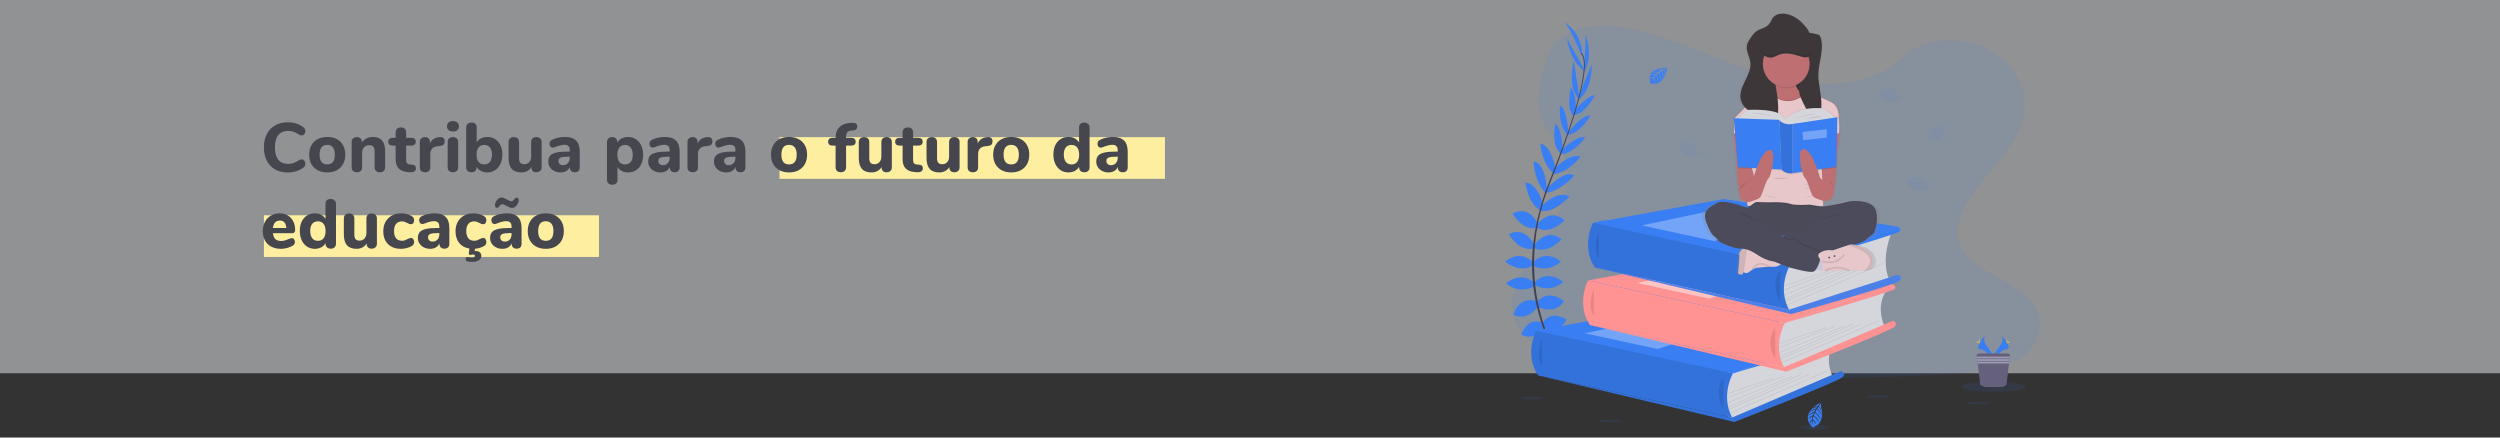 <svg width="1440" height="252" viewBox="0 0 1440 252" fill="none" xmlns="http://www.w3.org/2000/svg">
<rect x="0" y="0" width="1440" height="252" fill="#333333" stroke="none"/>
<rect opacity="0.5" x="-21" width="1470" height="215" fill="#EEF3F7"/>
<rect x="449" y="79" width="222" height="24" fill="#FEEFA0"/>
<rect x="152" y="124" width="193" height="24" fill="#FEEFA0"/>
<path d="M165.76 99.36C162.987 99.36 160.56 98.773 158.48 97.6C156.4 96.427 154.8 94.747 153.68 92.56C152.56 90.373 152 87.813 152 84.88C152 81.947 152.56 79.4 153.68 77.24C154.8 75.053 156.4 73.373 158.48 72.2C160.56 71.027 162.987 70.44 165.76 70.44C169.253 70.44 172.267 71.4 174.8 73.32C175.2 73.64 175.48 73.96 175.64 74.28C175.8 74.6 175.88 75 175.88 75.48C175.88 76.173 175.68 76.773 175.28 77.28C174.907 77.76 174.44 78 173.88 78C173.507 78 173.173 77.96 172.88 77.88C172.613 77.773 172.307 77.6 171.96 77.36C170.893 76.667 169.907 76.173 169 75.88C168.093 75.56 167.12 75.4 166.08 75.4C163.52 75.4 161.587 76.2 160.28 77.8C159 79.373 158.36 81.733 158.36 84.88C158.36 91.227 160.933 94.4 166.08 94.4C167.067 94.4 168 94.253 168.88 93.96C169.76 93.64 170.787 93.133 171.96 92.44C172.36 92.2 172.693 92.04 172.96 91.96C173.227 91.853 173.533 91.8 173.88 91.8C174.44 91.8 174.907 92.053 175.28 92.56C175.68 93.04 175.88 93.627 175.88 94.32C175.88 94.8 175.787 95.213 175.6 95.56C175.44 95.88 175.173 96.187 174.8 96.48C172.267 98.4 169.253 99.36 165.76 99.36ZM188.479 99.32C186.399 99.32 184.572 98.907 182.999 98.08C181.425 97.227 180.212 96.04 179.359 94.52C178.505 92.973 178.079 91.16 178.079 89.08C178.079 87 178.505 85.2 179.359 83.68C180.212 82.133 181.425 80.947 182.999 80.12C184.572 79.293 186.399 78.88 188.479 78.88C190.559 78.88 192.385 79.293 193.959 80.12C195.532 80.947 196.745 82.133 197.599 83.68C198.452 85.2 198.879 87 198.879 89.08C198.879 91.16 198.452 92.973 197.599 94.52C196.745 96.04 195.532 97.227 193.959 98.08C192.385 98.907 190.559 99.32 188.479 99.32ZM188.479 94.72C191.412 94.72 192.879 92.84 192.879 89.08C192.879 87.187 192.492 85.773 191.719 84.84C190.972 83.907 189.892 83.44 188.479 83.44C185.545 83.44 184.079 85.32 184.079 89.08C184.079 92.84 185.545 94.72 188.479 94.72ZM214.874 78.88C217.221 78.88 218.968 79.573 220.114 80.96C221.261 82.32 221.834 84.387 221.834 87.16V96.4C221.834 97.28 221.554 97.973 220.994 98.48C220.461 98.987 219.728 99.24 218.794 99.24C217.861 99.24 217.128 98.987 216.594 98.48C216.061 97.973 215.794 97.28 215.794 96.4V87.44C215.794 86.107 215.541 85.133 215.034 84.52C214.554 83.907 213.794 83.6 212.754 83.6C211.501 83.6 210.488 84 209.714 84.8C208.968 85.6 208.594 86.667 208.594 88V96.4C208.594 97.28 208.328 97.973 207.794 98.48C207.261 98.987 206.528 99.24 205.594 99.24C204.661 99.24 203.914 98.987 203.354 98.48C202.821 97.973 202.554 97.28 202.554 96.4V81.72C202.554 80.893 202.834 80.227 203.394 79.72C203.981 79.213 204.728 78.96 205.634 78.96C206.461 78.96 207.128 79.213 207.634 79.72C208.168 80.2 208.434 80.827 208.434 81.6V82.16C209.128 81.093 210.021 80.28 211.114 79.72C212.234 79.16 213.488 78.88 214.874 78.88ZM237.263 94.84C238.063 94.893 238.65 95.093 239.023 95.44C239.397 95.787 239.583 96.293 239.583 96.96C239.583 97.733 239.277 98.32 238.663 98.72C238.05 99.12 237.17 99.28 236.023 99.2L234.903 99.12C230.237 98.747 227.903 96.307 227.903 91.8V83.88H226.303C225.423 83.88 224.757 83.693 224.303 83.32C223.85 82.92 223.623 82.36 223.623 81.64C223.623 80.893 223.85 80.333 224.303 79.96C224.757 79.56 225.423 79.36 226.303 79.36H227.903V76.24C227.903 75.36 228.17 74.667 228.703 74.16C229.263 73.653 230.01 73.4 230.943 73.4C231.877 73.4 232.61 73.653 233.143 74.16C233.677 74.667 233.943 75.36 233.943 76.24V79.36H236.743C238.557 79.36 239.463 80.12 239.463 81.64C239.463 82.36 239.237 82.92 238.783 83.32C238.33 83.693 237.65 83.88 236.743 83.88H233.943V92.24C233.943 93.04 234.13 93.653 234.503 94.08C234.877 94.48 235.423 94.707 236.143 94.76L237.263 94.84ZM253.532 78.96C254.332 78.907 254.959 79.093 255.412 79.52C255.892 79.92 256.132 80.533 256.132 81.36C256.132 82.24 255.919 82.893 255.492 83.32C255.066 83.747 254.306 84.013 253.212 84.12L252.012 84.24C250.546 84.4 249.479 84.88 248.812 85.68C248.172 86.48 247.852 87.507 247.852 88.76V96.4C247.852 97.333 247.559 98.04 246.972 98.52C246.412 99 245.706 99.24 244.852 99.24C243.972 99.24 243.239 99 242.652 98.52C242.092 98.04 241.812 97.333 241.812 96.4V81.72C241.812 80.84 242.106 80.16 242.692 79.68C243.279 79.2 243.986 78.96 244.812 78.96C245.612 78.96 246.279 79.2 246.812 79.68C247.346 80.133 247.612 80.773 247.612 81.6V82.68C248.092 81.533 248.812 80.653 249.772 80.04C250.759 79.427 251.826 79.08 252.972 79L253.532 78.96ZM260.907 99.24C260.027 99.24 259.294 99 258.707 98.52C258.147 98.04 257.867 97.333 257.867 96.4V81.8C257.867 80.867 258.16 80.16 258.747 79.68C259.334 79.2 260.054 78.96 260.907 78.96C261.76 78.96 262.467 79.2 263.027 79.68C263.614 80.16 263.907 80.867 263.907 81.8V96.4C263.907 97.333 263.614 98.04 263.027 98.52C262.467 99 261.76 99.24 260.907 99.24ZM260.907 75.76C259.84 75.76 259 75.493 258.387 74.96C257.774 74.4 257.467 73.653 257.467 72.72C257.467 71.787 257.774 71.053 258.387 70.52C259 69.987 259.84 69.72 260.907 69.72C261.947 69.72 262.774 70 263.387 70.56C264.027 71.093 264.347 71.813 264.347 72.72C264.347 73.653 264.04 74.4 263.427 74.96C262.814 75.493 261.974 75.76 260.907 75.76ZM280.691 78.88C282.398 78.88 283.904 79.293 285.211 80.12C286.518 80.947 287.531 82.133 288.251 83.68C288.998 85.2 289.371 86.973 289.371 89C289.371 91.027 288.998 92.827 288.251 94.4C287.531 95.947 286.504 97.16 285.171 98.04C283.864 98.893 282.371 99.32 280.691 99.32C279.331 99.32 278.104 99.04 277.011 98.48C275.918 97.893 275.078 97.093 274.491 96.08V96.4C274.491 97.253 274.224 97.947 273.691 98.48C273.158 98.987 272.438 99.24 271.531 99.24C270.624 99.24 269.891 98.987 269.331 98.48C268.798 97.947 268.531 97.253 268.531 96.4V73.36C268.531 72.533 268.811 71.867 269.371 71.36C269.958 70.853 270.718 70.6 271.651 70.6C272.531 70.6 273.238 70.84 273.771 71.32C274.304 71.8 274.571 72.44 274.571 73.24V82C275.158 81.013 275.984 80.253 277.051 79.72C278.144 79.16 279.358 78.88 280.691 78.88ZM278.931 94.72C280.344 94.72 281.438 94.227 282.211 93.24C282.984 92.227 283.371 90.813 283.371 89C283.371 87.213 282.984 85.853 282.211 84.92C281.438 83.96 280.344 83.48 278.931 83.48C277.518 83.48 276.424 83.973 275.651 84.96C274.878 85.92 274.491 87.293 274.491 89.08C274.491 90.893 274.878 92.293 275.651 93.28C276.424 94.24 277.518 94.72 278.931 94.72ZM308.942 78.96C309.876 78.96 310.609 79.213 311.142 79.72C311.702 80.227 311.982 80.92 311.982 81.8V96.48C311.982 97.307 311.689 97.973 311.102 98.48C310.542 98.987 309.809 99.24 308.902 99.24C308.049 99.24 307.369 99 306.862 98.52C306.356 98.04 306.102 97.4 306.102 96.6V96.2C305.489 97.213 304.676 97.987 303.662 98.52C302.676 99.053 301.556 99.32 300.302 99.32C297.822 99.32 295.969 98.64 294.742 97.28C293.542 95.893 292.942 93.813 292.942 91.04V81.8C292.942 80.92 293.209 80.227 293.742 79.72C294.302 79.213 295.049 78.96 295.982 78.96C296.916 78.96 297.649 79.213 298.182 79.72C298.716 80.227 298.982 80.92 298.982 81.8V91.16C298.982 92.333 299.222 93.2 299.702 93.76C300.209 94.32 300.969 94.6 301.982 94.6C303.156 94.6 304.102 94.2 304.822 93.4C305.569 92.6 305.942 91.547 305.942 90.24V81.8C305.942 80.92 306.209 80.227 306.742 79.72C307.276 79.213 308.009 78.96 308.942 78.96ZM325.457 78.88C328.337 78.88 330.47 79.587 331.857 81C333.244 82.387 333.937 84.52 333.937 87.4V96.44C333.937 97.32 333.684 98.013 333.177 98.52C332.67 99 331.964 99.24 331.057 99.24C330.204 99.24 329.51 98.987 328.977 98.48C328.47 97.947 328.217 97.267 328.217 96.44V96.16C327.817 97.147 327.15 97.92 326.217 98.48C325.284 99.04 324.19 99.32 322.937 99.32C321.604 99.32 320.39 99.053 319.297 98.52C318.23 97.987 317.377 97.24 316.737 96.28C316.124 95.32 315.817 94.253 315.817 93.08C315.817 91.64 316.177 90.507 316.897 89.68C317.644 88.853 318.83 88.253 320.457 87.88C322.084 87.507 324.31 87.32 327.137 87.32H328.177V86.6C328.177 85.48 327.924 84.667 327.417 84.16C326.937 83.653 326.124 83.4 324.977 83.4C323.83 83.4 322.177 83.8 320.017 84.6C319.404 84.893 318.884 85.04 318.457 85.04C317.87 85.04 317.404 84.84 317.057 84.44C316.71 84.013 316.537 83.467 316.537 82.8C316.537 82.267 316.657 81.827 316.897 81.48C317.137 81.133 317.524 80.813 318.057 80.52C318.99 80.013 320.124 79.613 321.457 79.32C322.817 79.027 324.15 78.88 325.457 78.88ZM324.257 95.16C325.43 95.16 326.377 94.773 327.097 94C327.817 93.2 328.177 92.173 328.177 90.92V90.24H327.497C325.337 90.24 323.817 90.413 322.937 90.76C322.084 91.107 321.657 91.733 321.657 92.64C321.657 93.387 321.897 94 322.377 94.48C322.884 94.933 323.51 95.16 324.257 95.16ZM361.785 78.88C363.465 78.88 364.958 79.32 366.265 80.2C367.598 81.053 368.625 82.267 369.345 83.84C370.091 85.387 370.465 87.173 370.465 89.2C370.465 91.227 370.091 93.013 369.345 94.56C368.625 96.08 367.611 97.253 366.305 98.08C364.998 98.907 363.491 99.32 361.785 99.32C360.451 99.32 359.238 99.053 358.145 98.52C357.078 97.96 356.251 97.187 355.665 96.2V103.76C355.665 104.56 355.398 105.2 354.865 105.68C354.331 106.16 353.625 106.4 352.745 106.4C351.811 106.4 351.051 106.147 350.465 105.64C349.905 105.133 349.625 104.467 349.625 103.64V81.8C349.625 80.947 349.891 80.267 350.425 79.76C350.985 79.227 351.718 78.96 352.625 78.96C353.531 78.96 354.251 79.227 354.785 79.76C355.318 80.267 355.585 80.947 355.585 81.8V82.12C356.171 81.107 357.011 80.32 358.105 79.76C359.198 79.173 360.425 78.88 361.785 78.88ZM360.025 94.72C361.438 94.72 362.531 94.253 363.305 93.32C364.078 92.36 364.465 90.987 364.465 89.2C364.465 87.387 364.078 85.987 363.305 85C362.531 83.987 361.438 83.48 360.025 83.48C358.611 83.48 357.518 83.973 356.745 84.96C355.971 85.92 355.585 87.307 355.585 89.12C355.585 90.907 355.971 92.293 356.745 93.28C357.518 94.24 358.611 94.72 360.025 94.72ZM382.996 78.88C385.876 78.88 388.009 79.587 389.396 81C390.783 82.387 391.476 84.52 391.476 87.4V96.44C391.476 97.32 391.223 98.013 390.716 98.52C390.209 99 389.503 99.24 388.596 99.24C387.743 99.24 387.049 98.987 386.516 98.48C386.009 97.947 385.756 97.267 385.756 96.44V96.16C385.356 97.147 384.689 97.92 383.756 98.48C382.823 99.04 381.729 99.32 380.476 99.32C379.143 99.32 377.929 99.053 376.836 98.52C375.769 97.987 374.916 97.24 374.276 96.28C373.663 95.32 373.356 94.253 373.356 93.08C373.356 91.64 373.716 90.507 374.436 89.68C375.183 88.853 376.369 88.253 377.996 87.88C379.623 87.507 381.849 87.32 384.676 87.32H385.716V86.6C385.716 85.48 385.463 84.667 384.956 84.16C384.476 83.653 383.663 83.4 382.516 83.4C381.369 83.4 379.716 83.8 377.556 84.6C376.943 84.893 376.423 85.04 375.996 85.04C375.409 85.04 374.943 84.84 374.596 84.44C374.249 84.013 374.076 83.467 374.076 82.8C374.076 82.267 374.196 81.827 374.436 81.48C374.676 81.133 375.063 80.813 375.596 80.52C376.529 80.013 377.663 79.613 378.996 79.32C380.356 79.027 381.689 78.88 382.996 78.88ZM381.796 95.16C382.969 95.16 383.916 94.773 384.636 94C385.356 93.2 385.716 92.173 385.716 90.92V90.24H385.036C382.876 90.24 381.356 90.413 380.476 90.76C379.623 91.107 379.196 91.733 379.196 92.64C379.196 93.387 379.436 94 379.916 94.48C380.423 94.933 381.049 95.16 381.796 95.16ZM407.712 78.96C408.512 78.907 409.139 79.093 409.592 79.52C410.072 79.92 410.312 80.533 410.312 81.36C410.312 82.24 410.099 82.893 409.672 83.32C409.245 83.747 408.485 84.013 407.392 84.12L406.192 84.24C404.725 84.4 403.659 84.88 402.992 85.68C402.352 86.48 402.032 87.507 402.032 88.76V96.4C402.032 97.333 401.739 98.04 401.152 98.52C400.592 99 399.885 99.24 399.032 99.24C398.152 99.24 397.419 99 396.832 98.52C396.272 98.04 395.992 97.333 395.992 96.4V81.72C395.992 80.84 396.285 80.16 396.872 79.68C397.459 79.2 398.165 78.96 398.992 78.96C399.792 78.96 400.459 79.2 400.992 79.68C401.525 80.133 401.792 80.773 401.792 81.6V82.68C402.272 81.533 402.992 80.653 403.952 80.04C404.939 79.427 406.005 79.08 407.152 79L407.712 78.96ZM420.887 78.88C423.767 78.88 425.9 79.587 427.287 81C428.673 82.387 429.367 84.52 429.367 87.4V96.44C429.367 97.32 429.113 98.013 428.607 98.52C428.1 99 427.393 99.24 426.487 99.24C425.633 99.24 424.94 98.987 424.407 98.48C423.9 97.947 423.647 97.267 423.647 96.44V96.16C423.247 97.147 422.58 97.92 421.647 98.48C420.713 99.04 419.62 99.32 418.367 99.32C417.033 99.32 415.82 99.053 414.727 98.52C413.66 97.987 412.807 97.24 412.167 96.28C411.553 95.32 411.247 94.253 411.247 93.08C411.247 91.64 411.607 90.507 412.327 89.68C413.073 88.853 414.26 88.253 415.887 87.88C417.513 87.507 419.74 87.32 422.567 87.32H423.607V86.6C423.607 85.48 423.353 84.667 422.847 84.16C422.367 83.653 421.553 83.4 420.407 83.4C419.26 83.4 417.607 83.8 415.447 84.6C414.833 84.893 414.313 85.04 413.887 85.04C413.3 85.04 412.833 84.84 412.487 84.44C412.14 84.013 411.967 83.467 411.967 82.8C411.967 82.267 412.087 81.827 412.327 81.48C412.567 81.133 412.953 80.813 413.487 80.52C414.42 80.013 415.553 79.613 416.887 79.32C418.247 79.027 419.58 78.88 420.887 78.88ZM419.687 95.16C420.86 95.16 421.807 94.773 422.527 94C423.247 93.2 423.607 92.173 423.607 90.92V90.24H422.927C420.767 90.24 419.247 90.413 418.367 90.76C417.513 91.107 417.087 91.733 417.087 92.64C417.087 93.387 417.327 94 417.807 94.48C418.313 94.933 418.94 95.16 419.687 95.16ZM454.494 99.32C452.414 99.32 450.588 98.907 449.014 98.08C447.441 97.227 446.228 96.04 445.374 94.52C444.521 92.973 444.094 91.16 444.094 89.08C444.094 87 444.521 85.2 445.374 83.68C446.228 82.133 447.441 80.947 449.014 80.12C450.588 79.293 452.414 78.88 454.494 78.88C456.574 78.88 458.401 79.293 459.974 80.12C461.548 80.947 462.761 82.133 463.614 83.68C464.468 85.2 464.894 87 464.894 89.08C464.894 91.16 464.468 92.973 463.614 94.52C462.761 96.04 461.548 97.227 459.974 98.08C458.401 98.907 456.574 99.32 454.494 99.32ZM454.494 94.72C457.428 94.72 458.894 92.84 458.894 89.08C458.894 87.187 458.508 85.773 457.734 84.84C456.988 83.907 455.908 83.44 454.494 83.44C451.561 83.44 450.094 85.32 450.094 89.08C450.094 92.84 451.561 94.72 454.494 94.72ZM490.422 75.2C489.329 75.28 488.542 75.613 488.062 76.2C487.582 76.787 487.342 77.613 487.342 78.68V79.36H490.142C491.955 79.36 492.862 80.12 492.862 81.64C492.862 83.133 491.955 83.88 490.142 83.88H487.342V96.36C487.342 97.293 487.049 98 486.462 98.48C485.902 98.96 485.195 99.2 484.342 99.2C483.462 99.2 482.729 98.96 482.142 98.48C481.582 98 481.302 97.293 481.302 96.36V83.88H479.702C477.915 83.88 477.022 83.133 477.022 81.64C477.022 80.12 477.915 79.36 479.702 79.36H481.302C481.302 76.8 482.009 74.787 483.422 73.32C484.835 71.853 486.782 71.027 489.262 70.84L490.302 70.76L491.022 70.72C492.862 70.72 493.782 71.427 493.782 72.84C493.782 74.227 493.009 74.987 491.462 75.12L490.422 75.2ZM510.661 78.96C511.594 78.96 512.328 79.213 512.861 79.72C513.421 80.227 513.701 80.92 513.701 81.8V96.48C513.701 97.307 513.408 97.973 512.821 98.48C512.261 98.987 511.528 99.24 510.621 99.24C509.768 99.24 509.088 99 508.581 98.52C508.074 98.04 507.821 97.4 507.821 96.6V96.2C507.208 97.213 506.394 97.987 505.381 98.52C504.394 99.053 503.274 99.32 502.021 99.32C499.541 99.32 497.688 98.64 496.461 97.28C495.261 95.893 494.661 93.813 494.661 91.04V81.8C494.661 80.92 494.928 80.227 495.461 79.72C496.021 79.213 496.768 78.96 497.701 78.96C498.634 78.96 499.368 79.213 499.901 79.72C500.434 80.227 500.701 80.92 500.701 81.8V91.16C500.701 92.333 500.941 93.2 501.421 93.76C501.928 94.32 502.688 94.6 503.701 94.6C504.874 94.6 505.821 94.2 506.541 93.4C507.288 92.6 507.661 91.547 507.661 90.24V81.8C507.661 80.92 507.928 80.227 508.461 79.72C508.994 79.213 509.728 78.96 510.661 78.96ZM529.256 94.84C530.056 94.893 530.642 95.093 531.016 95.44C531.389 95.787 531.576 96.293 531.576 96.96C531.576 97.733 531.269 98.32 530.656 98.72C530.042 99.12 529.162 99.28 528.016 99.2L526.896 99.12C522.229 98.747 519.896 96.307 519.896 91.8V83.88H518.296C517.416 83.88 516.749 83.693 516.296 83.32C515.842 82.92 515.616 82.36 515.616 81.64C515.616 80.893 515.842 80.333 516.296 79.96C516.749 79.56 517.416 79.36 518.296 79.36H519.896V76.24C519.896 75.36 520.162 74.667 520.696 74.16C521.256 73.653 522.002 73.4 522.936 73.4C523.869 73.4 524.602 73.653 525.136 74.16C525.669 74.667 525.936 75.36 525.936 76.24V79.36H528.736C530.549 79.36 531.456 80.12 531.456 81.64C531.456 82.36 531.229 82.92 530.776 83.32C530.322 83.693 529.642 83.88 528.736 83.88H525.936V92.24C525.936 93.04 526.122 93.653 526.496 94.08C526.869 94.48 527.416 94.707 528.136 94.76L529.256 94.84ZM549.684 78.96C550.618 78.96 551.351 79.213 551.884 79.72C552.444 80.227 552.724 80.92 552.724 81.8V96.48C552.724 97.307 552.431 97.973 551.844 98.48C551.284 98.987 550.551 99.24 549.644 99.24C548.791 99.24 548.111 99 547.604 98.52C547.098 98.04 546.844 97.4 546.844 96.6V96.2C546.231 97.213 545.418 97.987 544.404 98.52C543.418 99.053 542.298 99.32 541.044 99.32C538.564 99.32 536.711 98.64 535.484 97.28C534.284 95.893 533.684 93.813 533.684 91.04V81.8C533.684 80.92 533.951 80.227 534.484 79.72C535.044 79.213 535.791 78.96 536.724 78.96C537.658 78.96 538.391 79.213 538.924 79.72C539.458 80.227 539.724 80.92 539.724 81.8V91.16C539.724 92.333 539.964 93.2 540.444 93.76C540.951 94.32 541.711 94.6 542.724 94.6C543.898 94.6 544.844 94.2 545.564 93.4C546.311 92.6 546.684 91.547 546.684 90.24V81.8C546.684 80.92 546.951 80.227 547.484 79.72C548.018 79.213 548.751 78.96 549.684 78.96ZM569.079 78.96C569.879 78.907 570.506 79.093 570.959 79.52C571.439 79.92 571.679 80.533 571.679 81.36C571.679 82.24 571.466 82.893 571.039 83.32C570.612 83.747 569.852 84.013 568.759 84.12L567.559 84.24C566.092 84.4 565.026 84.88 564.359 85.68C563.719 86.48 563.399 87.507 563.399 88.76V96.4C563.399 97.333 563.106 98.04 562.519 98.52C561.959 99 561.252 99.24 560.399 99.24C559.519 99.24 558.786 99 558.199 98.52C557.639 98.04 557.359 97.333 557.359 96.4V81.72C557.359 80.84 557.652 80.16 558.239 79.68C558.826 79.2 559.532 78.96 560.359 78.96C561.159 78.96 561.826 79.2 562.359 79.68C562.892 80.133 563.159 80.773 563.159 81.6V82.68C563.639 81.533 564.359 80.653 565.319 80.04C566.306 79.427 567.372 79.08 568.519 79L569.079 78.96ZM582.463 99.32C580.383 99.32 578.556 98.907 576.983 98.08C575.41 97.227 574.196 96.04 573.343 94.52C572.49 92.973 572.063 91.16 572.063 89.08C572.063 87 572.49 85.2 573.343 83.68C574.196 82.133 575.41 80.947 576.983 80.12C578.556 79.293 580.383 78.88 582.463 78.88C584.543 78.88 586.37 79.293 587.943 80.12C589.516 80.947 590.73 82.133 591.583 83.68C592.436 85.2 592.863 87 592.863 89.08C592.863 91.16 592.436 92.973 591.583 94.52C590.73 96.04 589.516 97.227 587.943 98.08C586.37 98.907 584.543 99.32 582.463 99.32ZM582.463 94.72C585.396 94.72 586.863 92.84 586.863 89.08C586.863 87.187 586.476 85.773 585.703 84.84C584.956 83.907 583.876 83.44 582.463 83.44C579.53 83.44 578.063 85.32 578.063 89.08C578.063 92.84 579.53 94.72 582.463 94.72ZM624.471 70.6C625.404 70.6 626.151 70.853 626.711 71.36C627.297 71.867 627.591 72.533 627.591 73.36V96.4C627.591 97.253 627.311 97.947 626.751 98.48C626.217 98.987 625.497 99.24 624.591 99.24C623.684 99.24 622.951 98.987 622.391 98.48C621.857 97.947 621.591 97.253 621.591 96.4V96.08C621.004 97.093 620.164 97.893 619.071 98.48C618.004 99.04 616.791 99.32 615.431 99.32C613.751 99.32 612.244 98.893 610.911 98.04C609.604 97.16 608.577 95.947 607.831 94.4C607.111 92.827 606.751 91.027 606.751 89C606.751 86.973 607.111 85.2 607.831 83.68C608.577 82.133 609.604 80.947 610.911 80.12C612.217 79.293 613.724 78.88 615.431 78.88C616.764 78.88 617.964 79.16 619.031 79.72C620.124 80.28 620.964 81.067 621.551 82.08V73.24C621.551 72.44 621.817 71.8 622.351 71.32C622.884 70.84 623.591 70.6 624.471 70.6ZM617.191 94.72C618.604 94.72 619.684 94.24 620.431 93.28C621.204 92.293 621.591 90.893 621.591 89.08C621.591 87.267 621.204 85.88 620.431 84.92C619.684 83.96 618.604 83.48 617.191 83.48C615.777 83.48 614.684 83.96 613.911 84.92C613.137 85.853 612.751 87.213 612.751 89C612.751 90.813 613.137 92.227 613.911 93.24C614.684 94.227 615.777 94.72 617.191 94.72ZM641.082 78.88C643.962 78.88 646.095 79.587 647.482 81C648.869 82.387 649.562 84.52 649.562 87.4V96.44C649.562 97.32 649.309 98.013 648.802 98.52C648.295 99 647.589 99.24 646.682 99.24C645.829 99.24 645.135 98.987 644.602 98.48C644.095 97.947 643.842 97.267 643.842 96.44V96.16C643.442 97.147 642.775 97.92 641.842 98.48C640.909 99.04 639.815 99.32 638.562 99.32C637.229 99.32 636.015 99.053 634.922 98.52C633.855 97.987 633.002 97.24 632.362 96.28C631.749 95.32 631.442 94.253 631.442 93.08C631.442 91.64 631.802 90.507 632.522 89.68C633.269 88.853 634.455 88.253 636.082 87.88C637.709 87.507 639.935 87.32 642.762 87.32H643.802V86.6C643.802 85.48 643.549 84.667 643.042 84.16C642.562 83.653 641.749 83.4 640.602 83.4C639.455 83.4 637.802 83.8 635.642 84.6C635.029 84.893 634.509 85.04 634.082 85.04C633.495 85.04 633.029 84.84 632.682 84.44C632.335 84.013 632.162 83.467 632.162 82.8C632.162 82.267 632.282 81.827 632.522 81.48C632.762 81.133 633.149 80.813 633.682 80.52C634.615 80.013 635.749 79.613 637.082 79.32C638.442 79.027 639.775 78.88 641.082 78.88ZM639.882 95.16C641.055 95.16 642.002 94.773 642.722 94C643.442 93.2 643.802 92.173 643.802 90.92V90.24H643.122C640.962 90.24 639.442 90.413 638.562 90.76C637.709 91.107 637.282 91.733 637.282 92.64C637.282 93.387 637.522 94 638.002 94.48C638.509 94.933 639.135 95.16 639.882 95.16ZM168.08 137.16C168.613 137.16 169.04 137.373 169.36 137.8C169.707 138.227 169.88 138.773 169.88 139.44C169.88 139.893 169.747 140.32 169.48 140.72C169.213 141.093 168.84 141.413 168.36 141.68C167.453 142.16 166.4 142.56 165.2 142.88C164 143.173 162.893 143.32 161.88 143.32C159.747 143.32 157.88 142.907 156.28 142.08C154.707 141.253 153.493 140.08 152.64 138.56C151.787 137.013 151.36 135.2 151.36 133.12C151.36 131.12 151.773 129.347 152.6 127.8C153.427 126.253 154.573 125.053 156.04 124.2C157.507 123.32 159.173 122.88 161.04 122.88C162.827 122.88 164.387 123.28 165.72 124.08C167.08 124.853 168.133 125.973 168.88 127.44C169.627 128.88 170 130.573 170 132.52C170 133.107 169.853 133.56 169.56 133.88C169.293 134.173 168.907 134.32 168.4 134.32H157.2C157.387 135.893 157.867 137.04 158.64 137.76C159.413 138.453 160.52 138.8 161.96 138.8C162.733 138.8 163.427 138.707 164.04 138.52C164.653 138.333 165.333 138.08 166.08 137.76C166.453 137.6 166.813 137.467 167.16 137.36C167.507 137.227 167.813 137.16 168.08 137.16ZM161.2 127.04C160.053 127.04 159.133 127.413 158.44 128.16C157.747 128.88 157.333 129.933 157.2 131.32H164.92C164.84 129.907 164.48 128.84 163.84 128.12C163.227 127.4 162.347 127.04 161.2 127.04ZM190.408 114.6C191.341 114.6 192.088 114.853 192.648 115.36C193.235 115.867 193.528 116.533 193.528 117.36V140.4C193.528 141.253 193.248 141.947 192.688 142.48C192.155 142.987 191.435 143.24 190.528 143.24C189.621 143.24 188.888 142.987 188.328 142.48C187.795 141.947 187.528 141.253 187.528 140.4V140.08C186.941 141.093 186.101 141.893 185.008 142.48C183.941 143.04 182.728 143.32 181.368 143.32C179.688 143.32 178.181 142.893 176.848 142.04C175.541 141.16 174.515 139.947 173.768 138.4C173.048 136.827 172.688 135.027 172.688 133C172.688 130.973 173.048 129.2 173.768 127.68C174.515 126.133 175.541 124.947 176.848 124.12C178.155 123.293 179.661 122.88 181.368 122.88C182.701 122.88 183.901 123.16 184.968 123.72C186.061 124.28 186.901 125.067 187.488 126.08V117.24C187.488 116.44 187.755 115.8 188.288 115.32C188.821 114.84 189.528 114.6 190.408 114.6ZM183.128 138.72C184.541 138.72 185.621 138.24 186.368 137.28C187.141 136.293 187.528 134.893 187.528 133.08C187.528 131.267 187.141 129.88 186.368 128.92C185.621 127.96 184.541 127.48 183.128 127.48C181.715 127.48 180.621 127.96 179.848 128.92C179.075 129.853 178.688 131.213 178.688 133C178.688 134.813 179.075 136.227 179.848 137.24C180.621 138.227 181.715 138.72 183.128 138.72ZM214.059 122.96C214.993 122.96 215.726 123.213 216.259 123.72C216.819 124.227 217.099 124.92 217.099 125.8V140.48C217.099 141.307 216.806 141.973 216.219 142.48C215.659 142.987 214.926 143.24 214.019 143.24C213.166 143.24 212.486 143 211.979 142.52C211.473 142.04 211.219 141.4 211.219 140.6V140.2C210.606 141.213 209.793 141.987 208.779 142.52C207.793 143.053 206.673 143.32 205.419 143.32C202.939 143.32 201.086 142.64 199.859 141.28C198.659 139.893 198.059 137.813 198.059 135.04V125.8C198.059 124.92 198.326 124.227 198.859 123.72C199.419 123.213 200.166 122.96 201.099 122.96C202.033 122.96 202.766 123.213 203.299 123.72C203.833 124.227 204.099 124.92 204.099 125.8V135.16C204.099 136.333 204.339 137.2 204.819 137.76C205.326 138.32 206.086 138.6 207.099 138.6C208.273 138.6 209.219 138.2 209.939 137.4C210.686 136.6 211.059 135.547 211.059 134.24V125.8C211.059 124.92 211.326 124.227 211.859 123.72C212.393 123.213 213.126 122.96 214.059 122.96ZM230.814 143.32C228.787 143.32 227.014 142.907 225.494 142.08C223.974 141.253 222.801 140.08 221.974 138.56C221.174 137.04 220.774 135.253 220.774 133.2C220.774 131.147 221.201 129.347 222.054 127.8C222.934 126.227 224.161 125.013 225.734 124.16C227.307 123.307 229.121 122.88 231.174 122.88C232.241 122.88 233.307 123.027 234.374 123.32C235.467 123.613 236.441 124.027 237.294 124.56C238.121 125.067 238.534 125.813 238.534 126.8C238.534 127.493 238.374 128.067 238.054 128.52C237.734 128.947 237.307 129.16 236.774 129.16C236.427 129.16 236.094 129.107 235.774 129C235.481 128.867 235.081 128.68 234.574 128.44C234.014 128.147 233.507 127.92 233.054 127.76C232.627 127.6 232.134 127.52 231.574 127.52C230.081 127.52 228.934 128 228.134 128.96C227.361 129.893 226.974 131.267 226.974 133.08C226.974 134.893 227.361 136.28 228.134 137.24C228.934 138.2 230.081 138.68 231.574 138.68C232.134 138.68 232.627 138.613 233.054 138.48C233.481 138.32 234.001 138.08 234.614 137.76C235.121 137.52 235.521 137.347 235.814 137.24C236.107 137.107 236.427 137.04 236.774 137.04C237.281 137.04 237.694 137.267 238.014 137.72C238.361 138.173 238.534 138.747 238.534 139.44C238.534 140.427 238.121 141.16 237.294 141.64C236.441 142.173 235.454 142.587 234.334 142.88C233.214 143.173 232.041 143.32 230.814 143.32ZM250.34 122.88C253.22 122.88 255.353 123.587 256.74 125C258.126 126.387 258.82 128.52 258.82 131.4V140.44C258.82 141.32 258.566 142.013 258.06 142.52C257.553 143 256.846 143.24 255.94 143.24C255.086 143.24 254.393 142.987 253.86 142.48C253.353 141.947 253.1 141.267 253.1 140.44V140.16C252.7 141.147 252.033 141.92 251.1 142.48C250.166 143.04 249.073 143.32 247.82 143.32C246.486 143.32 245.273 143.053 244.18 142.52C243.113 141.987 242.26 141.24 241.62 140.28C241.006 139.32 240.7 138.253 240.7 137.08C240.7 135.64 241.06 134.507 241.78 133.68C242.526 132.853 243.713 132.253 245.34 131.88C246.966 131.507 249.193 131.32 252.02 131.32H253.06V130.6C253.06 129.48 252.806 128.667 252.3 128.16C251.82 127.653 251.006 127.4 249.86 127.4C248.713 127.4 247.06 127.8 244.9 128.6C244.286 128.893 243.766 129.04 243.34 129.04C242.753 129.04 242.286 128.84 241.94 128.44C241.593 128.013 241.42 127.467 241.42 126.8C241.42 126.267 241.54 125.827 241.78 125.48C242.02 125.133 242.406 124.813 242.94 124.52C243.873 124.013 245.006 123.613 246.34 123.32C247.7 123.027 249.033 122.88 250.34 122.88ZM249.14 139.16C250.313 139.16 251.26 138.773 251.98 138C252.7 137.2 253.06 136.173 253.06 134.92V134.24H252.38C250.22 134.24 248.7 134.413 247.82 134.76C246.966 135.107 246.54 135.733 246.54 136.64C246.54 137.387 246.78 138 247.26 138.48C247.766 138.933 248.393 139.16 249.14 139.16ZM278.376 137.04C278.882 137.04 279.296 137.267 279.616 137.72C279.962 138.173 280.136 138.747 280.136 139.44C280.136 140.427 279.722 141.16 278.896 141.64C277.456 142.573 275.682 143.12 273.576 143.28L273.416 144.68C273.842 144.627 274.136 144.6 274.296 144.6C275.122 144.6 275.816 144.853 276.376 145.36C276.962 145.867 277.256 146.533 277.256 147.36C277.256 148.4 276.789 149.24 275.856 149.88C274.922 150.547 273.589 150.88 271.856 150.88C270.736 150.88 269.789 150.747 269.016 150.48C268.482 150.293 268.216 149.893 268.216 149.28C268.216 148.907 268.336 148.587 268.576 148.32C268.816 148.053 269.109 147.973 269.456 148.08C270.362 148.293 271.109 148.4 271.696 148.4C272.922 148.4 273.536 148.053 273.536 147.36C273.536 147.12 273.442 146.933 273.256 146.8C273.096 146.667 272.869 146.6 272.576 146.6C272.336 146.6 272.029 146.64 271.656 146.72C271.282 146.8 271.002 146.84 270.816 146.84C270.549 146.84 270.336 146.76 270.176 146.6C270.042 146.467 269.989 146.267 270.016 146L270.376 143.16C267.896 142.787 265.936 141.72 264.496 139.96C263.082 138.173 262.376 135.92 262.376 133.2C262.376 131.147 262.802 129.347 263.656 127.8C264.536 126.227 265.762 125.013 267.336 124.16C268.909 123.307 270.722 122.88 272.776 122.88C273.842 122.88 274.909 123.027 275.976 123.32C277.069 123.613 278.042 124.027 278.896 124.56C279.722 125.067 280.136 125.813 280.136 126.8C280.136 127.493 279.976 128.067 279.656 128.52C279.336 128.947 278.909 129.16 278.376 129.16C278.029 129.16 277.696 129.107 277.376 129C277.082 128.867 276.682 128.68 276.176 128.44C275.616 128.147 275.109 127.92 274.656 127.76C274.229 127.6 273.736 127.52 273.176 127.52C271.682 127.52 270.536 128 269.736 128.96C268.962 129.893 268.576 131.267 268.576 133.08C268.576 134.893 268.962 136.28 269.736 137.24C270.536 138.2 271.682 138.68 273.176 138.68C273.736 138.68 274.229 138.613 274.656 138.48C275.082 138.32 275.602 138.08 276.216 137.76C276.722 137.52 277.122 137.347 277.416 137.24C277.709 137.107 278.029 137.04 278.376 137.04ZM291.941 122.88C294.821 122.88 296.955 123.587 298.341 125C299.728 126.387 300.421 128.52 300.421 131.4V140.44C300.421 141.32 300.168 142.013 299.661 142.52C299.155 143 298.448 143.24 297.541 143.24C296.688 143.24 295.995 142.987 295.461 142.48C294.955 141.947 294.701 141.267 294.701 140.44V140.16C294.301 141.147 293.635 141.92 292.701 142.48C291.768 143.04 290.675 143.32 289.421 143.32C288.088 143.32 286.875 143.053 285.781 142.52C284.715 141.987 283.861 141.24 283.221 140.28C282.608 139.32 282.301 138.253 282.301 137.08C282.301 135.64 282.661 134.507 283.381 133.68C284.128 132.853 285.315 132.253 286.941 131.88C288.568 131.507 290.795 131.32 293.621 131.32H294.661V130.6C294.661 129.48 294.408 128.667 293.901 128.16C293.421 127.653 292.608 127.4 291.461 127.4C290.315 127.4 288.661 127.8 286.501 128.6C285.888 128.893 285.368 129.04 284.941 129.04C284.355 129.04 283.888 128.84 283.541 128.44C283.195 128.013 283.021 127.467 283.021 126.8C283.021 126.267 283.141 125.827 283.381 125.48C283.621 125.133 284.008 124.813 284.541 124.52C285.475 124.013 286.608 123.613 287.941 123.32C289.301 123.027 290.635 122.88 291.941 122.88ZM290.741 139.16C291.915 139.16 292.861 138.773 293.581 138C294.301 137.2 294.661 136.173 294.661 134.92V134.24H293.981C291.821 134.24 290.301 134.413 289.421 134.76C288.568 135.107 288.141 135.733 288.141 136.64C288.141 137.387 288.381 138 288.861 138.48C289.368 138.933 289.995 139.16 290.741 139.16ZM294.941 119.76C294.435 119.76 293.928 119.653 293.421 119.44C292.941 119.227 292.381 118.933 291.741 118.56C291.155 118.24 290.688 118.013 290.341 117.88C289.995 117.72 289.675 117.64 289.381 117.64C288.981 117.64 288.661 117.733 288.421 117.92C288.181 118.107 287.901 118.4 287.581 118.8C287.341 119.12 287.128 119.36 286.941 119.52C286.781 119.653 286.555 119.72 286.261 119.72C285.915 119.72 285.635 119.573 285.421 119.28C285.208 118.987 285.101 118.613 285.101 118.16C285.101 117.6 285.261 116.973 285.581 116.28C285.928 115.587 286.395 115 286.981 114.52C287.568 114.013 288.221 113.76 288.941 113.76C289.421 113.76 289.888 113.867 290.341 114.08C290.821 114.267 291.421 114.56 292.141 114.96C292.675 115.28 293.115 115.52 293.461 115.68C293.835 115.84 294.181 115.92 294.501 115.92C294.901 115.92 295.221 115.827 295.461 115.64C295.701 115.453 295.981 115.16 296.301 114.76C296.541 114.413 296.741 114.173 296.901 114.04C297.088 113.88 297.328 113.8 297.621 113.8C297.968 113.8 298.248 113.947 298.461 114.24C298.675 114.533 298.781 114.907 298.781 115.36C298.781 115.92 298.608 116.547 298.261 117.24C297.941 117.933 297.488 118.533 296.901 119.04C296.315 119.52 295.661 119.76 294.941 119.76ZM314.377 143.32C312.297 143.32 310.471 142.907 308.897 142.08C307.324 141.227 306.111 140.04 305.257 138.52C304.404 136.973 303.977 135.16 303.977 133.08C303.977 131 304.404 129.2 305.257 127.68C306.111 126.133 307.324 124.947 308.897 124.12C310.471 123.293 312.297 122.88 314.377 122.88C316.457 122.88 318.284 123.293 319.857 124.12C321.431 124.947 322.644 126.133 323.497 127.68C324.351 129.2 324.777 131 324.777 133.08C324.777 135.16 324.351 136.973 323.497 138.52C322.644 140.04 321.431 141.227 319.857 142.08C318.284 142.907 316.457 143.32 314.377 143.32ZM314.377 138.72C317.311 138.72 318.777 136.84 318.777 133.08C318.777 131.187 318.391 129.773 317.617 128.84C316.871 127.907 315.791 127.44 314.377 127.44C311.444 127.44 309.977 129.32 309.977 133.08C309.977 136.84 311.444 138.72 314.377 138.72Z" fill="#45464E"/>
<g clip-path="url(#clip0)">
<path opacity="0.1" d="M1047.63 48.404C1028.14 47.726 1009.58 41.432 991.854 34.544C974.13 27.657 956.575 20.025 937.553 16.376C925.318 14.029 911.325 13.698 901.469 20.26C891.981 26.587 888.916 37.479 887.269 47.596C886.028 55.207 885.299 63.215 888.699 70.341C891.057 75.288 895.245 79.446 898.139 84.2C908.218 100.687 901.096 121.018 890.174 137.116C885.055 144.67 879.108 151.88 875.157 159.912C871.207 167.945 869.376 177.161 872.833 185.363C876.263 193.498 884.432 199.596 893.279 203.889C911.253 212.612 932.425 215.106 953.085 216.519C998.804 219.65 1044.76 218.294 1090.6 216.938C1107.57 216.435 1124.61 215.926 1141.3 213.302C1150.56 211.843 1160.13 209.532 1166.86 203.946C1175.4 196.857 1177.52 184.85 1171.8 175.962C1162.19 161.051 1135.66 157.348 1128.94 141.344C1125.25 132.537 1129.04 122.727 1134.41 114.556C1145.92 97.032 1165.22 81.657 1166.24 61.627C1166.94 47.867 1157.66 34.092 1143.31 27.581C1128.28 20.733 1107.42 21.601 1096.33 32.896C1084.91 44.535 1064.84 49 1047.63 48.404Z" fill="#397EF3"/>
<path d="M998.124 215.043L895.056 214.54L884.814 190.506L921.027 187.876L914.716 161.524L986.341 152.236L917.754 128.379L923.813 126.939L1034.1 144.941L1028.03 186.065L1019.34 208.665L998.124 215.043Z" fill="#397EF3"/>
<path d="M896.636 204.474C896.636 204.474 902.96 203.461 906.754 207.933C906.754 207.933 903.972 210.126 897.985 207.089L896.636 204.474Z" fill="#397EF3"/>
<path d="M895.974 204.375C895.974 204.375 891.939 209.343 893.926 214.875C893.926 214.875 897.215 213.558 897.573 206.851L895.974 204.375Z" fill="#397EF3"/>
<path d="M892.349 196.206C892.349 196.206 894.878 191.563 904.996 198.062C904.996 198.062 903.647 201.184 899.178 200.931C894.709 200.678 893.529 198.653 892.349 196.206Z" fill="#397EF3"/>
<path d="M891.695 195.872C891.695 195.872 886.447 195.269 885.938 207.291C885.938 207.291 889.265 207.981 891.629 204.178C893.993 200.376 893.023 198.243 891.695 195.872Z" fill="#397EF3"/>
<path d="M888.639 186.282C888.639 186.282 891.59 178.099 902.298 183.92C902.298 183.92 899.852 191.428 889.735 189.066L888.639 186.282Z" fill="#397EF3"/>
<path d="M885.35 174.05C885.35 174.05 890.915 165.782 900.78 173.447C900.78 173.447 897.323 181.208 886.194 176.99L885.35 174.05Z" fill="#397EF3"/>
<path d="M884.17 162.408C884.17 162.408 890.662 154.812 900.431 162.408C900.431 162.408 894.276 169.072 884.17 164.348V162.408Z" fill="#397EF3"/>
<path d="M883.158 151.1C883.158 151.1 889.735 143.17 899.094 150.678C899.094 150.678 891.674 157.68 883.158 152.956V151.1Z" fill="#397EF3"/>
<path d="M883.748 141.06C883.748 141.06 890.674 130.853 899.431 137.77C899.431 137.77 892.011 146.544 883.748 143.001V141.06Z" fill="#397EF3"/>
<path d="M885.35 129.334C885.35 129.334 892.686 119.211 901.201 126.972C901.201 126.972 892.517 135.746 885.35 131.19V129.334Z" fill="#397EF3"/>
<path d="M887.795 118.852C887.795 118.852 896.48 109.338 904.056 113.128C904.056 113.128 895.007 123.233 887.416 121.377L887.795 118.852Z" fill="#397EF3"/>
<path d="M890.831 108.915C890.831 108.915 900.852 97.261 906.682 101.154C906.682 101.154 899.298 110.193 890.12 111.097L890.831 108.915Z" fill="#397EF3"/>
<path d="M895.212 97.391C895.212 97.391 903.984 87.876 910.392 90.238C910.392 90.238 902.888 100.109 894.035 100.362L895.212 97.391Z" fill="#397EF3"/>
<path d="M899.178 86.611C899.178 86.611 908.874 77.5 913.09 79.103C913.09 79.103 906.092 89.226 898.756 88.636L899.178 86.611Z" fill="#397EF3"/>
<path d="M903.056 76.656C903.056 76.656 911.404 65.77 915.959 66.614C915.959 66.614 910.898 76.319 903.056 77.762V76.656Z" fill="#397EF3"/>
<path d="M907.266 63.233C907.266 63.233 914.644 54.891 918.63 54.909C918.63 54.909 912.807 66.057 906.962 65.954L907.266 63.233Z" fill="#397EF3"/>
<path d="M909.759 54.297L916.887 36.919C916.887 36.919 917.242 52.628 908.853 57.521L909.759 54.297Z" fill="#397EF3"/>
<path d="M912.653 35.132C912.653 35.132 913.834 20.619 913.075 19.438C913.075 19.438 918.17 31.504 912.605 41.543L912.653 35.132Z" fill="#397EF3"/>
<path d="M888.362 186.089C888.362 186.089 880.972 181.506 876.187 192.717C876.187 192.717 882.764 197.086 889.232 188.948L888.362 186.089Z" fill="#397EF3"/>
<path d="M885.113 173.582C885.113 173.582 876.049 169.446 871.652 181.151C871.652 181.151 878.653 185.972 885.938 176.541L885.113 173.582Z" fill="#397EF3"/>
<path d="M883.748 163.103C883.748 163.103 877.256 155.508 867.488 163.103C867.488 163.103 873.643 169.768 883.748 165.044V163.103Z" fill="#397EF3"/>
<path d="M882.935 151.1C882.935 151.1 876.359 143.17 867 150.678C867 150.678 874.42 157.68 882.935 152.956V151.1Z" fill="#397EF3"/>
<path d="M883.748 141.35C883.748 141.35 879.135 129.916 869.108 134.833C869.108 134.833 874.528 144.971 883.339 143.248L883.748 141.35Z" fill="#397EF3"/>
<path d="M885.932 129.277C885.932 129.277 881.345 117.644 871.177 123.037C871.177 123.037 877.404 133.7 885.48 131.073L885.932 129.277Z" fill="#397EF3"/>
<path d="M888.774 118.909C888.774 118.909 886.967 106.156 878.536 105.014C878.536 105.014 880.325 118.463 887.639 121.208L888.774 118.909Z" fill="#397EF3"/>
<path d="M891.045 108.94C891.045 108.94 890.34 93.574 883.369 93.038C883.369 93.038 883.604 104.701 890.259 111.115L891.045 108.94Z" fill="#397EF3"/>
<path d="M895.935 96.96C895.935 96.96 893.857 84.182 887.202 82.622C887.202 82.622 888.027 94.996 895.275 100.097L895.935 96.96Z" fill="#397EF3"/>
<path d="M899.967 86.716C899.967 86.716 899.898 73.405 895.832 71.45C895.832 71.45 893.312 83.501 898.789 88.416L899.967 86.716Z" fill="#397EF3"/>
<path d="M903.367 76.505C903.367 76.505 902.797 62.8 898.588 60.868C898.588 60.868 897.148 71.715 902.737 77.403L903.367 76.505Z" fill="#397EF3"/>
<path d="M907.853 64.327C907.853 64.327 907.829 53.179 904.824 50.564C904.824 50.564 901.837 62.775 906.284 66.569L907.853 64.327Z" fill="#397EF3"/>
<path d="M909.407 53.749L906.483 35.195C906.483 35.195 902.511 50.399 909.546 57.099L909.407 53.749Z" fill="#397EF3"/>
<path d="M909.976 35.307C909.976 35.307 902.472 22.833 902.626 21.447C902.626 21.447 903.424 34.52 912.864 41.031L909.976 35.307Z" fill="#397EF3"/>
<path d="M910.855 31.622C910.855 31.622 903.773 13.906 900.569 12.472C900.569 12.472 910.687 17.618 911.446 31.116L910.855 31.622Z" fill="#397EF3"/>
<path d="M906.926 66.059L906.441 65.912C912.418 46.409 913.909 33.975 910.642 30.856L910.988 30.489C914.454 33.779 913.048 46.078 906.926 66.059Z" fill="#444053"/>
<path d="M890.466 111.723L889.75 111.467C890.385 109.681 891.069 107.867 891.785 106.08C898.025 90.521 903.336 76.047 906.742 64.936L907.365 64.634C903.954 75.767 898.735 90.796 892.49 106.376C891.776 108.129 891.096 109.934 890.466 111.723Z" fill="#444053"/>
<path d="M905.547 219.069C905.45 218.963 895.763 208.047 889.009 189.412C885.051 178.502 882.849 167.033 882.484 155.432C882.02 140.931 885.061 124.739 890.271 110.03L890.837 110.693C879.141 143.706 883.788 171.994 889.952 189.03C896.633 207.496 906.212 218.291 906.305 218.4L905.547 219.069Z" fill="#444053"/>
<path d="M1056.93 195.893C1056.93 195.893 1050.1 204.23 1055.52 216.833L1001.02 240.484L995.787 241.581L993.378 231.036L994.989 217.728V210.455L1056.93 195.893Z" fill="#D5D6DB"/>
<path d="M884.814 190.506L960.252 176.746L1060.21 192.678L998.124 215.043L884.814 190.506Z" fill="#397EF3"/>
<path d="M884.814 190.506L960.252 176.746L1060.21 192.678L998.124 215.043L884.814 190.506Z" fill="#397EF3"/>
<path d="M884.814 190.503C884.814 190.503 877.759 203.877 885.889 216.23L997.756 240.485C997.756 240.485 990.812 229.831 998.115 215.043L884.814 190.503Z" fill="#397EF3"/>
<path opacity="0.1" d="M884.814 190.503C884.814 190.503 877.759 203.877 885.889 216.23L997.756 240.485C997.756 240.485 990.812 229.831 998.115 215.043L884.814 190.503Z" fill="black"/>
<path opacity="0.1" d="M888.148 195.14C888.148 195.14 884.116 204.926 888.148 211.259V195.14Z" fill="black"/>
<path d="M997.756 240.484L1060.21 213.82C1060.21 213.82 1063.7 214.573 1061.44 217.134C1059.19 219.695 998.961 243.045 998.961 243.045L885.889 216.23L997.756 240.484Z" fill="#397EF3"/>
<path opacity="0.1" d="M997.756 240.484L1060.21 213.82C1060.21 213.82 1063.7 214.573 1061.44 217.134C1059.19 219.695 998.961 243.045 998.961 243.045L885.889 216.23L997.756 240.484Z" fill="black"/>
<path opacity="0.1" d="M992.637 217.737C992.637 217.737 986.615 224.968 992.637 235.814V217.737Z" fill="black"/>
<path opacity="0.1" d="M1021.79 217.614L994.781 226.632L994.876 226.918L1021.89 217.9L1021.79 217.614Z" fill="black"/>
<path opacity="0.1" d="M1027.2 216.717L994.772 229.057L994.879 229.339L1027.31 216.999L1027.2 216.717Z" fill="black"/>
<path opacity="0.1" d="M1032.17 216.674L994.953 231.917L995.067 232.196L1032.29 216.953L1032.17 216.674Z" fill="black"/>
<path opacity="0.1" d="M1037.58 215.368L995.388 234.438L995.512 234.712L1037.7 215.643L1037.58 215.368Z" fill="black"/>
<path opacity="0.1" d="M1042.12 215.375L995.722 235.666L995.842 235.942L1042.24 215.651L1042.12 215.375Z" fill="black"/>
<path opacity="0.1" d="M1052.05 213.688L996.421 237.727L996.541 238.003L1052.17 213.964L1052.05 213.688Z" fill="black"/>
<path opacity="0.3" d="M912.84 191.976L965.837 180.829L998.124 187.005L954.696 201.015L912.84 191.976Z" fill="white"/>
<path d="M1060.21 192.678C1060.21 192.678 1062.95 193.784 1061.34 195.492C1059.73 197.201 998.115 215.043 998.115 215.043L1060.21 192.678Z" fill="#397EF3"/>
<path d="M1086.83 166.915C1086.83 166.915 1080 175.248 1085.42 187.854L1030.92 211.506L1025.69 212.609L1023.28 202.063L1024.91 188.758V181.476L1086.83 166.915Z" fill="#D5D6DB"/>
<path d="M914.716 161.525L990.15 147.768L1090.11 163.7L1028.03 186.065L914.716 161.525Z" fill="#FF9292"/>
<path d="M914.704 161.524C914.704 161.524 907.645 174.899 915.776 187.252L1027.64 211.506C1027.64 211.506 1020.7 200.843 1028.01 186.062L914.704 161.524Z" fill="#FF9292"/>
<path opacity="0.1" d="M918.046 166.162C918.046 166.162 914.017 175.945 918.046 182.281V166.162Z" fill="black"/>
<path d="M1027.65 211.506L1090.11 184.842C1090.11 184.842 1093.6 185.595 1091.34 188.156C1089.08 190.717 1028.86 214.067 1028.86 214.067L915.788 187.252L1027.65 211.506Z" fill="#FF9292"/>
<path opacity="0.1" d="M1027.65 211.506L1090.11 184.842C1090.11 184.842 1093.6 185.595 1091.34 188.156C1089.08 190.717 1028.86 214.067 1028.86 214.067L915.788 187.252L1027.65 211.506Z" fill="#FF9292"/>
<path opacity="0.1" d="M1022.54 188.758C1022.54 188.758 1016.51 195.989 1022.54 206.836V188.758Z" fill="black"/>
<path opacity="0.1" d="M1051.69 188.639L1024.68 197.657L1024.78 197.943L1051.79 188.925L1051.69 188.639Z" fill="black"/>
<path opacity="0.1" d="M1057.11 187.741L1024.68 200.081L1024.78 200.362L1057.22 188.022L1057.11 187.741Z" fill="black"/>
<path opacity="0.1" d="M1062.07 187.693L1024.85 202.937L1024.97 203.216L1062.19 187.972L1062.07 187.693Z" fill="black"/>
<path opacity="0.1" d="M1067.48 186.388L1025.29 205.458L1025.42 205.732L1067.6 186.663L1067.48 186.388Z" fill="black"/>
<path opacity="0.1" d="M1072.02 186.391L1025.62 206.682L1025.74 206.958L1072.14 186.667L1072.02 186.391Z" fill="black"/>
<path opacity="0.1" d="M1081.95 184.703L1026.32 208.742L1026.44 209.019L1082.07 184.98L1081.95 184.703Z" fill="black"/>
<path opacity="0.45" d="M942.741 162.998L995.739 151.85L1028.03 158.027L984.597 172.037L942.741 162.998Z" fill="white"/>
<path d="M1090.11 163.7C1090.11 163.7 1092.85 164.805 1091.24 166.511C1089.64 168.216 1028.03 186.062 1028.03 186.062L1090.11 163.7Z" fill="#FF9292"/>
<path d="M1089.66 133.763C1089.66 133.763 1082.83 148.728 1088.25 161.332L1033.75 178.355L1028.53 179.46L1026.12 168.915L1027.73 155.607V148.325L1089.66 133.763Z" fill="#D5D6DB"/>
<path d="M917.555 128.376L992.993 114.616L1092.95 130.549L1030.86 152.914L917.555 128.376Z" fill="#397EF3"/>
<path d="M917.555 128.373C917.555 128.373 910.488 141.747 918.618 154.101L1030.49 178.355C1030.49 178.355 1023.54 167.692 1030.85 152.913L917.555 128.373Z" fill="#397EF3"/>
<path opacity="0.1" d="M917.555 128.373C917.555 128.373 910.488 141.747 918.618 154.101L1030.49 178.355C1030.49 178.355 1023.54 167.692 1030.85 152.913L917.555 128.373Z" fill="black"/>
<path opacity="0.1" d="M920.889 133.01C920.889 133.01 916.857 142.796 920.889 149.13V133.01Z" fill="black"/>
<path d="M1030.5 178.355L1092.95 158.319C1092.95 158.319 1096.44 159.072 1094.18 161.633C1091.93 164.194 1031.7 180.916 1031.7 180.916L918.631 154.101L1030.5 178.355Z" fill="#397EF3"/>
<path opacity="0.1" d="M1030.5 178.355L1092.95 158.319C1092.95 158.319 1096.44 159.072 1094.18 161.633C1091.93 164.194 1031.7 180.916 1031.7 180.916L918.631 154.101L1030.5 178.355Z" fill="#FF9292"/>
<path opacity="0.1" d="M1025.38 155.607C1025.38 155.607 1019.36 162.838 1025.38 173.685V155.607Z" fill="black"/>
<path opacity="0.1" d="M1054.54 155.487L1027.52 164.505L1027.62 164.791L1054.63 155.773L1054.54 155.487Z" fill="black"/>
<path opacity="0.1" d="M1059.95 154.59L1027.52 166.93L1027.63 167.212L1060.06 154.872L1059.95 154.59Z" fill="black"/>
<path opacity="0.1" d="M1064.91 154.544L1027.69 169.788L1027.81 170.067L1065.03 154.823L1064.91 154.544Z" fill="black"/>
<path opacity="0.1" d="M1070.32 153.237L1028.13 172.306L1028.26 172.581L1070.45 153.512L1070.32 153.237Z" fill="black"/>
<path opacity="0.1" d="M1074.86 153.242L1028.47 173.533L1028.59 173.809L1074.98 153.518L1074.86 153.242Z" fill="black"/>
<path opacity="0.1" d="M1084.79 151.557L1029.17 175.596L1029.29 175.872L1084.91 151.834L1084.79 151.557Z" fill="black"/>
<path opacity="0.3" d="M945.581 129.847L998.578 118.699L1030.86 124.875L987.437 138.885L945.581 129.847Z" fill="white"/>
<path d="M1092.95 130.548C1092.95 130.548 1095.69 131.654 1094.08 133.362C1092.47 135.071 1030.86 152.913 1030.86 152.913L1092.95 130.548Z" fill="#397EF3"/>
<path d="M960.474 39.088C960.474 39.088 949.032 38.398 950.369 46.43C950.369 46.43 950.101 47.849 951.387 48.494C951.387 48.494 951.408 47.891 952.561 48.099C952.972 48.17 953.391 48.19 953.808 48.16C954.369 48.121 954.903 47.901 955.328 47.533C955.328 47.533 958.547 46.201 959.8 40.934C959.8 40.934 960.727 39.787 960.703 39.491L958.764 40.317C958.764 40.317 959.424 41.712 958.906 42.872C958.906 42.872 958.842 40.368 958.469 40.425C958.394 40.425 957.466 40.91 957.466 40.91C957.466 40.91 958.601 43.342 957.743 45.107C957.743 45.107 958.068 42.113 957.111 41.085L955.75 41.881C955.75 41.881 957.078 44.39 956.177 46.439C956.177 46.439 956.409 43.297 955.464 42.073L954.229 43.038C954.229 43.038 955.479 45.511 954.717 47.211C954.717 47.211 954.618 43.553 953.964 43.276C953.964 43.276 952.883 44.228 952.721 44.619C952.721 44.619 953.576 46.427 953.043 47.364C953.043 47.364 952.721 44.927 952.44 44.915C952.44 44.915 951.365 46.529 951.254 47.626C951.306 46.604 951.625 45.613 952.179 44.752C951.559 44.869 950.987 45.166 950.534 45.605C950.534 45.605 950.7 44.463 952.447 44.363C952.447 44.363 953.335 43.137 953.573 43.065C953.573 43.065 951.835 42.917 950.784 43.384C950.784 43.384 951.712 42.308 953.889 42.781L955.093 41.787C955.093 41.787 952.811 41.486 951.841 41.82C951.841 41.82 952.958 40.868 955.422 41.561L956.75 40.769C956.75 40.769 954.801 40.35 953.642 40.501C953.642 40.501 954.865 39.841 957.138 40.555L958.084 40.13C958.084 40.13 956.659 39.85 956.241 39.805C955.822 39.76 955.801 39.645 955.801 39.645C956.705 39.496 957.633 39.601 958.481 39.946C958.481 39.946 960.514 39.214 960.474 39.088Z" fill="#397EF3"/>
<path opacity="0.1" d="M1121.45 72.104C1121.45 72.104 1110.01 71.414 1111.35 79.446C1111.35 79.446 1111.08 80.865 1112.37 81.51C1112.37 81.51 1112.39 80.907 1113.54 81.115C1113.95 81.184 1114.37 81.205 1114.79 81.176C1115.34 81.135 1115.87 80.915 1116.29 80.549C1116.29 80.549 1119.52 79.217 1120.76 73.951C1120.76 73.951 1121.69 72.803 1121.67 72.507L1119.74 73.333C1119.74 73.333 1120.39 74.728 1119.88 75.888C1119.88 75.888 1119.81 73.384 1119.44 73.441C1119.37 73.441 1118.44 73.927 1118.44 73.927C1118.44 73.927 1119.57 76.358 1118.72 78.124C1118.72 78.124 1119.04 75.129 1118.08 74.101L1116.72 74.897C1116.72 74.897 1118.05 77.406 1117.15 79.455C1117.15 79.455 1117.38 76.313 1116.43 75.09L1115.2 76.054C1115.2 76.054 1116.45 78.527 1115.69 80.227C1115.69 80.227 1115.59 76.569 1114.94 76.292C1114.94 76.292 1113.86 77.244 1113.69 77.635C1113.69 77.635 1114.55 79.443 1114.02 80.38C1114.02 80.38 1113.69 77.943 1113.41 77.931C1113.41 77.931 1112.34 79.546 1112.23 80.642C1112.28 79.62 1112.6 78.628 1113.16 77.768C1112.54 77.886 1111.96 78.182 1111.51 78.621C1111.51 78.621 1111.68 77.479 1113.42 77.379C1113.42 77.379 1114.31 76.153 1114.55 76.078C1114.55 76.078 1112.81 75.933 1111.76 76.4C1111.76 76.4 1112.69 75.325 1114.86 75.798L1116.07 74.803C1116.07 74.803 1113.78 74.502 1112.82 74.836C1112.82 74.836 1113.93 73.884 1116.4 74.577L1117.72 73.785C1117.72 73.785 1115.77 73.366 1114.61 73.517C1114.61 73.517 1115.84 72.857 1118.11 73.571L1119.06 73.146C1119.06 73.146 1117.63 72.866 1117.21 72.821C1116.79 72.776 1116.77 72.661 1116.77 72.661C1117.68 72.511 1118.6 72.615 1119.45 72.962C1119.45 72.962 1121.49 72.23 1121.45 72.104Z" fill="#397EF3"/>
<path opacity="0.1" d="M979.746 88.711C979.746 88.711 974.76 78.368 968.412 83.465C968.412 83.465 967.042 83.923 967.108 85.361C967.108 85.361 967.635 85.086 968.012 86.195C968.152 86.587 968.338 86.961 968.566 87.31C968.874 87.783 969.327 88.142 969.857 88.334C969.857 88.334 972.589 90.498 977.795 89.021C977.795 89.021 979.249 89.271 979.487 89.097L977.825 87.81C977.825 87.81 976.922 89.067 975.663 89.178C975.663 89.178 977.819 87.903 977.587 87.608C977.539 87.548 976.684 86.966 976.684 86.966C976.684 86.966 975.115 89.145 973.158 89.256C973.158 89.256 975.928 88.081 976.356 86.74L975.001 85.939C975.001 85.939 973.456 88.325 971.231 88.536C971.231 88.536 974.085 87.207 974.69 85.785L973.251 85.183C973.251 85.183 971.7 87.479 969.845 87.644C969.845 87.644 972.989 85.773 972.911 85.065C972.911 85.065 971.553 84.589 971.131 84.635C971.131 84.635 969.981 86.258 968.897 86.258C968.897 86.258 970.863 84.785 970.743 84.547C970.743 84.547 968.81 84.396 967.792 84.848C968.709 84.392 969.729 84.184 970.752 84.246C970.346 83.762 969.808 83.407 969.204 83.224C969.204 83.224 970.282 82.815 971.219 84.288C971.219 84.288 972.724 84.466 972.902 84.638C972.902 84.638 972.182 83.053 971.264 82.363C971.264 82.363 972.655 82.643 973.29 84.773L974.751 85.352C974.751 85.352 973.911 83.206 973.137 82.528C973.137 82.528 974.51 83.038 975.109 85.541L976.446 86.313C976.446 86.313 975.865 84.406 975.166 83.469C975.166 83.469 976.338 84.216 976.822 86.548L977.656 87.168C977.656 87.168 977.205 85.785 977.054 85.4C976.904 85.014 976.979 84.936 976.979 84.936C977.552 85.651 977.915 86.512 978.027 87.421C978.027 87.421 979.638 88.801 979.746 88.711Z" fill="#397EF3"/>
<path opacity="0.1" d="M1095.31 57.491C1095.31 57.491 1090.33 47.147 1083.98 52.245C1083.98 52.245 1082.61 52.703 1082.67 54.14C1082.67 54.14 1083.2 53.869 1083.58 54.975C1083.72 55.368 1083.9 55.744 1084.13 56.093C1084.44 56.565 1084.89 56.923 1085.42 57.114C1085.42 57.114 1088.16 59.277 1093.36 57.804C1093.36 57.804 1094.81 58.051 1095.05 57.876L1093.4 56.587C1093.4 56.587 1092.5 57.846 1091.24 57.958C1091.24 57.958 1093.4 56.68 1093.16 56.385C1093.12 56.325 1092.26 55.743 1092.26 55.743C1092.26 55.743 1090.69 57.922 1088.73 58.033C1088.73 58.033 1091.51 56.858 1091.94 55.52L1090.56 54.725C1090.56 54.725 1089.02 57.108 1086.79 57.322C1086.79 57.322 1089.64 55.99 1090.25 54.568L1088.81 53.966C1088.81 53.966 1087.26 56.264 1085.41 56.427C1085.41 56.427 1088.55 54.556 1088.47 53.851C1088.47 53.851 1087.11 53.372 1086.69 53.42C1086.69 53.42 1085.54 55.041 1084.46 55.041C1084.46 55.041 1086.42 53.568 1086.3 53.33C1086.3 53.33 1084.37 53.179 1083.35 53.631C1084.27 53.175 1085.29 52.967 1086.31 53.029C1085.91 52.544 1085.37 52.189 1084.77 52.007C1084.77 52.007 1085.84 51.597 1086.78 53.071C1086.78 53.071 1088.29 53.252 1088.46 53.423C1088.46 53.423 1087.74 51.836 1086.82 51.145C1086.82 51.145 1088.21 51.429 1088.85 53.571L1090.31 54.149C1090.31 54.149 1089.47 52.001 1088.7 51.323C1088.7 51.323 1090.07 51.833 1090.67 54.336L1092.01 55.108C1092.01 55.108 1091.42 53.203 1090.72 52.263C1090.72 52.263 1091.9 53.011 1092.38 55.343L1093.22 55.963C1093.22 55.963 1092.77 54.58 1092.61 54.195C1092.46 53.809 1092.54 53.734 1092.54 53.734C1093.11 54.45 1093.47 55.31 1093.58 56.219C1093.58 56.219 1095.22 57.587 1095.31 57.491Z" fill="#397EF3"/>
<path opacity="0.1" d="M1111.24 108.654C1111.24 108.654 1106.25 98.307 1099.89 103.405C1099.89 103.405 1098.53 103.863 1098.59 105.3C1098.59 105.3 1099.12 105.029 1099.49 106.135C1099.63 106.528 1099.82 106.903 1100.05 107.253C1100.35 107.724 1100.81 108.083 1101.34 108.274C1101.34 108.274 1104.07 110.44 1109.28 108.964C1109.28 108.964 1110.73 109.214 1110.97 109.036L1109.31 107.75C1109.31 107.75 1108.4 109.009 1107.15 109.121C1107.15 109.121 1109.3 107.843 1109.07 107.548C1109.02 107.488 1108.16 106.906 1108.16 106.906C1108.16 106.906 1106.6 109.084 1104.64 109.199C1104.64 109.199 1107.41 108.021 1107.84 106.683L1106.48 105.882C1106.48 105.882 1104.94 108.268 1102.71 108.479C1102.71 108.479 1105.56 107.147 1106.17 105.725L1104.73 105.122C1104.73 105.122 1103.18 107.418 1101.33 107.584C1101.33 107.584 1104.47 105.713 1104.39 105.005C1104.39 105.005 1103.03 104.526 1102.61 104.574C1102.61 104.574 1101.46 106.195 1100.38 106.195C1100.38 106.195 1102.35 104.722 1102.22 104.484C1102.22 104.484 1100.29 104.333 1099.27 104.785C1100.19 104.329 1101.21 104.121 1102.23 104.182C1101.83 103.697 1101.29 103.342 1100.69 103.161C1100.69 103.161 1101.76 102.748 1102.7 104.225C1102.7 104.225 1104.21 104.402 1104.38 104.574C1104.38 104.574 1103.66 102.989 1102.75 102.296C1102.75 102.296 1104.14 102.58 1104.77 104.722L1106.23 105.3C1106.23 105.3 1105.39 103.152 1104.62 102.477C1104.62 102.477 1105.99 102.983 1106.59 105.49L1107.93 106.258C1107.93 106.258 1107.34 104.354 1106.65 103.414C1106.65 103.414 1107.82 104.161 1108.3 106.496L1109.14 107.099C1109.14 107.099 1108.69 105.716 1108.54 105.33C1108.39 104.945 1108.46 104.869 1108.46 104.869C1109.03 105.585 1109.4 106.445 1109.51 107.355C1109.51 107.355 1111.14 108.744 1111.24 108.654Z" fill="#397EF3"/>
<path opacity="0.1" d="M927.812 243.262C931.635 243.262 934.735 242.916 934.735 242.488C934.735 242.061 931.635 241.714 927.812 241.714C923.988 241.714 920.889 242.061 920.889 242.488C920.889 242.916 923.988 243.262 927.812 243.262Z" fill="#397EF3"/>
<path opacity="0.1" d="M882.429 230.102C886.253 230.102 889.352 229.755 889.352 229.328C889.352 228.9 886.253 228.553 882.429 228.553C878.606 228.553 875.507 228.9 875.507 229.328C875.507 229.755 878.606 230.102 882.429 230.102Z" fill="#397EF3"/>
<path opacity="0.1" d="M1139.68 232.964C1143.5 232.964 1146.6 232.617 1146.6 232.19C1146.6 231.762 1143.5 231.416 1139.68 231.416C1135.85 231.416 1132.75 231.762 1132.75 232.19C1132.75 232.617 1135.85 232.964 1139.68 232.964Z" fill="#397EF3"/>
<path opacity="0.1" d="M1082.07 229.207C1085.89 229.207 1088.99 228.86 1088.99 228.433C1088.99 228.005 1085.89 227.658 1082.07 227.658C1078.24 227.658 1075.14 228.005 1075.14 228.433C1075.14 228.86 1078.24 229.207 1082.07 229.207Z" fill="#397EF3"/>
<path opacity="0.1" d="M1044.8 247.532C1049.32 247.532 1052.99 246.902 1052.99 246.125C1052.99 245.348 1049.32 244.718 1044.8 244.718C1040.28 244.718 1036.61 245.348 1036.61 246.125C1036.61 246.902 1040.28 247.532 1044.8 247.532Z" fill="#397EF3"/>
<path d="M1048.45 231.982C1048.45 231.982 1037.05 237.875 1042.94 244.817C1042.94 244.817 1043.5 246.324 1045.1 246.218C1045.1 246.218 1044.78 245.634 1046 245.167C1046.44 244.998 1046.85 244.779 1047.23 244.513C1047.75 244.155 1048.14 243.637 1048.34 243.039C1048.34 243.039 1050.67 239.918 1048.86 234.142C1048.86 234.142 1049.09 232.509 1048.89 232.244L1047.5 234.145C1047.5 234.145 1048.94 235.106 1049.1 236.519C1049.1 236.519 1047.6 234.148 1047.29 234.41C1047.23 234.465 1046.61 235.45 1046.61 235.45C1046.61 235.45 1049.09 237.134 1049.27 239.321C1049.27 239.321 1047.88 236.257 1046.37 235.82L1045.5 237.363C1045.5 237.363 1048.21 239.014 1048.51 241.497C1048.51 241.497 1046.94 238.348 1045.33 237.713L1044.7 239.343C1044.7 239.343 1047.31 241.006 1047.55 243.073C1047.55 243.073 1045.36 239.617 1044.58 239.725C1044.58 239.725 1044.08 241.256 1044.15 241.729C1044.15 241.729 1046 242.964 1046.03 244.178C1046.03 244.178 1044.32 242.024 1044.06 242.166C1044.06 242.166 1043.95 244.332 1044.48 245.459C1044.48 245.459 1043.58 243.85 1043.72 242.166C1043.19 242.633 1042.81 243.245 1042.63 243.925C1042.63 243.925 1042.14 242.735 1043.76 241.638C1043.76 241.638 1043.91 239.954 1044.1 239.746C1044.1 239.746 1042.35 240.602 1041.6 241.65C1041.6 241.65 1041.88 240.087 1044.25 239.309L1044.85 237.658C1044.85 237.658 1042.48 238.665 1041.75 239.55C1041.75 239.55 1042.27 237.999 1045.04 237.255L1045.86 235.748C1045.86 235.748 1043.75 236.459 1042.72 237.255C1042.72 237.255 1043.52 235.92 1046.11 235.305L1046.78 234.356C1046.78 234.356 1045.25 234.901 1044.82 235.097C1044.39 235.293 1044.31 235.197 1044.31 235.197C1045.09 234.535 1046.04 234.103 1047.05 233.949C1047.05 233.949 1048.56 232.084 1048.45 231.982Z" fill="#397EF3"/>
<path d="M1082.29 120.675C1080.32 115.321 1069.48 114.818 1064.78 116.183C1061.43 117.156 1054.39 118.253 1050.62 118.804L1050.38 118.572C1050.87 118.428 1050.88 118.072 1050.82 117.545C1050.79 116.85 1050.8 116.153 1050.85 115.46C1053.16 116.177 1055.21 114.481 1055.21 114.481C1057.92 113.276 1057.19 108.117 1057.71 106.707C1058.1 105.653 1058.52 99.44 1058.7 96.343H1058.74L1058.76 95.303C1058.79 94.854 1058.8 94.592 1058.8 94.592C1058.8 94.592 1059.07 87.018 1059.59 85.484C1060.07 84.074 1060.46 76.97 1060.52 75.843C1060.52 75.746 1060.52 75.695 1060.52 75.695L1060.48 75.038C1060.51 74.559 1060.52 74.026 1060.52 73.466C1060.52 70.889 1060.25 67.645 1060.22 67.12C1060.22 67.045 1060.22 66.955 1060.22 66.846C1060.24 65.746 1060.1 60.239 1055.42 58.157C1053.69 57.386 1051.62 56.467 1049.61 55.572C1049.09 51.097 1047.91 46.647 1048.01 42.14C1048.01 41.462 1048.07 40.784 1048.13 40.109C1048.13 40.305 1048.11 40.504 1048.11 40.712C1048.11 41.149 1048.11 41.589 1048.11 42.026C1048.29 36.388 1050.42 30.721 1050.22 25.204C1050.2 25.744 1050.16 26.286 1050.11 26.828C1050.21 24.962 1050.02 23.092 1049.53 21.288C1049.35 20.652 1049.11 19.995 1048.59 19.57C1048.09 19.228 1047.53 19.004 1046.94 18.916C1045.51 18.551 1044.06 18.282 1042.6 18.109C1042.38 17.429 1042.05 16.789 1041.63 16.214C1038.57 12.02 1034.05 8.079 1028.7 7.175C1026.02 6.723 1022.93 7.1 1021.11 9.019C1020.92 9.187 1020.74 9.369 1020.57 9.561C1019.59 10.733 1019.17 12.273 1018.16 13.442C1018.1 13.52 1018.02 13.592 1017.95 13.668C1015.98 15.43 1012.91 15.798 1010.72 17.38C1010.34 17.664 1009.98 17.979 1009.64 18.323C1008.76 19.197 1007.97 20.16 1007.28 21.194C1006.3 22.58 1005.28 24.023 1004.97 25.677C1004.34 28.992 1006.6 32.134 1007.02 35.469C1007.95 42.932 999.696 49.555 1001.26 56.919C1001.68 58.727 1002.6 60.381 1003.91 61.688C1000.7 64.605 997.955 67.434 997.955 67.434V67.602H997.446L997.498 68.205H997.446L997.726 71.474L997.446 76.234C997.446 76.234 997.446 76.286 997.446 76.382V76.406V76.536C997.446 76.536 997.446 76.587 997.446 76.683H997.464C997.558 78.428 997.928 84.701 998.368 86.023C998.886 87.557 999.148 95.132 999.148 95.132C999.148 95.132 999.72 105.837 1000.24 107.253C1000.77 108.669 1000.02 113.812 1002.74 115.026C1003.54 115.637 1004.48 116.027 1005.47 116.159C1005.34 117.286 1005.42 118.102 1005.87 118.358C1006.06 118.471 1006.28 118.534 1006.5 118.539C1006.32 118.813 1006.16 119.1 1006.01 119.398C1004.93 119.285 1003.87 119.035 1002.86 118.654C999.937 117.448 990.243 114.737 987.428 116.644C984.612 118.551 977.837 120.281 980.966 127.958C984.095 135.635 985.552 135.827 985.552 135.827C986.515 136.527 987.36 137.376 988.054 138.343C988.994 139.756 997.747 142.989 999.937 142.989C1000.87 142.975 1001.8 143.021 1002.72 143.128C1002.72 143.128 1000.35 145.213 1000.66 146.424C1000.98 147.635 999.94 157.331 999.94 157.331C999.94 157.331 1002.35 159.759 1003.38 156.574L1003.41 156.623C1003.61 156.885 1004.65 158.069 1006.61 156.574C1007.41 155.965 1008.26 155.425 1009.16 154.96L1018.65 153.616C1019.64 153.554 1020.63 153.547 1021.62 153.595C1023.13 153.718 1024.6 152.826 1025.54 152.136C1027.5 152.884 1029.71 153.7 1030.76 153.998C1032.89 154.601 1042.69 157.231 1044.98 156.409C1045.46 156.219 1045.88 155.917 1046.22 155.529L1048.41 155.598L1047.38 155.803C1047.38 155.803 1049.37 155.836 1052.08 155.872L1051.97 155.939L1055.37 155.909C1060.34 155.954 1065.93 155.969 1066.67 155.803C1067.82 155.547 1073.8 155.728 1075.56 155.803H1076.05C1076.05 155.803 1082.62 154.493 1079.91 147.825C1077.82 142.703 1071.42 141.214 1068.57 140.805C1069.38 140.645 1070.07 140.522 1070.52 140.449C1072.51 140.148 1076.36 138.34 1076.67 137.722C1076.99 137.105 1080.22 135.312 1081.05 134.291C1081.89 133.269 1084.27 126.029 1082.29 120.675ZM1027.89 135.659L1027.57 135.764L1027.35 135.836L1026.94 136.246C1026.61 136.023 1026.25 135.788 1025.88 135.547C1026.53 135.586 1027.21 135.625 1027.89 135.659Z" fill="url(#paint0_linear)"/>
<path d="M1047.09 103.89C1047.09 103.89 1051.7 115.942 1054.32 114.737C1056.94 113.531 1056.23 108.409 1056.73 107.005C1057.23 105.601 1057.78 94.954 1057.78 94.954C1057.78 94.954 1058.03 87.421 1058.53 85.897C1059 84.496 1059.37 77.43 1059.44 76.319C1059.44 76.222 1059.44 76.171 1059.44 76.171L1058.94 67.433L1056.13 66.731L1049.61 69.142L1048.7 74.303L1048.35 76.319L1048.2 77.177L1047.09 103.89Z" fill="#BE6F72"/>
<path opacity="0.1" d="M1048.61 101.872C1048.61 101.872 1053.01 105.472 1054.33 105.788C1055.66 106.105 1056.47 108.913 1056.47 108.913" fill="black"/>
<path d="M1011.06 104.417C1011.06 104.417 1006.46 116.469 1003.84 115.264C1001.22 114.059 1001.93 108.937 1001.43 107.533C1000.93 106.129 1000.37 95.481 1000.37 95.481C1000.37 95.481 1000.12 87.949 999.62 86.424C999.157 85.023 998.78 77.958 998.717 76.846C998.717 76.749 998.717 76.698 998.717 76.698L999.217 67.961L1002.03 67.259L1008.55 69.669L1009.45 74.83L1009.81 76.846L1009.96 77.705L1011.06 104.417Z" fill="#BE6F72"/>
<path d="M1041.06 39.922H1030.78V55.96H1041.06V39.922Z" fill="#3E373A"/>
<path opacity="0.1" d="M1041.06 39.922H1030.78V55.96H1041.06V39.922Z" fill="black"/>
<path d="M1009.26 116.421C1009.26 116.421 1005.74 120.286 1007.05 120.988C1008.35 121.69 1016.78 134.848 1016.78 134.848C1016.78 134.848 1044.49 138.261 1049.71 133.139C1054.94 128.017 1054.83 118.867 1054.83 118.867C1054.83 118.867 1050.63 119.771 1050.18 119.28C1049.72 118.789 1047.2 116.421 1047.2 116.421C1047.2 116.421 1011.67 114.263 1009.26 116.421Z" fill="#4B4B5B"/>
<path opacity="0.02" d="M1009.26 116.421C1009.26 116.421 1005.74 120.286 1007.05 120.988C1008.35 121.69 1016.78 134.848 1016.78 134.848C1016.78 134.848 1044.49 138.261 1049.71 133.139C1054.94 128.017 1054.83 118.867 1054.83 118.867C1054.83 118.867 1050.63 119.771 1050.18 119.28C1049.72 118.789 1047.2 116.421 1047.2 116.421C1047.2 116.421 1011.67 114.263 1009.26 116.421Z" fill="black"/>
<path d="M1059.13 67.56L1050.09 74.791L1047.36 74.99L1046.36 75.062L1029.52 76.298L1012.05 75.02L1009.46 74.83L1006.14 74.589L999.217 67.961C999.217 67.961 1004.12 62.706 1008.41 59.16C1010.11 57.759 1011.7 56.626 1012.87 56.18L1013.07 56.111C1013.8 55.825 1014.46 55.368 1014.98 54.779C1018.37 51.281 1021.5 42.649 1021.5 42.649C1021.5 42.649 1036.46 34.918 1034.65 45.059C1032.85 55.201 1041.38 52.694 1041.38 52.694L1044.19 53.978L1045.3 54.487L1048.13 55.786L1054.53 58.72C1059.54 61.031 1059.13 67.56 1059.13 67.56Z" fill="#BE6F72"/>
<path opacity="0.1" d="M1028.82 50.908C1036.25 50.908 1042.27 44.882 1042.27 37.449C1042.27 30.016 1036.25 23.99 1028.82 23.99C1021.39 23.99 1015.37 30.016 1015.37 37.449C1015.37 44.882 1021.39 50.908 1028.82 50.908Z" fill="black"/>
<path opacity="0.1" d="M1059.15 77.147H998.717C998.717 77.051 998.717 76.999 998.717 76.999L999.217 68.262C999.217 68.262 1004.12 63.008 1008.41 59.461L1046.35 57.955L1048.12 56.093L1054.51 59.027C1059.53 61.335 1059.13 67.864 1059.13 67.864C1059.13 67.864 1059.81 75.43 1059.15 77.147Z" fill="black"/>
<path d="M1059.15 76.846H998.717C998.717 76.749 998.717 76.698 998.717 76.698L999.217 67.961C999.217 67.961 1004.12 62.706 1008.41 59.16L1046.35 57.654L1048.12 55.791L1054.51 58.726C1059.53 61.034 1059.13 67.563 1059.13 67.563C1059.13 67.563 1059.81 75.129 1059.15 76.846Z" fill="#E7C7CA"/>
<path opacity="0.1" d="M1019.13 52.345C1019.13 52.345 1028.66 64.499 1041.36 52.095C1054.06 39.691 1042.77 79.763 1042.77 79.763L1015.37 83.017L1019.13 52.345Z" fill="black"/>
<path d="M1019.13 52.947C1019.13 52.947 1028.66 65.102 1041.36 52.697C1054.06 40.293 1042.77 80.365 1042.77 80.365L1015.37 83.619L1019.13 52.947Z" fill="#E7C7CA"/>
<path opacity="0.1" d="M1045.29 55.081L1046.29 70.474L1047.38 75.596L1048.2 79.513C1048.2 79.513 1050.31 109.642 1049.71 111.148C1049.1 112.655 1050.01 113.86 1050.13 114.661C1050.26 115.463 1050.01 117.476 1050.11 118.379C1050.21 119.283 1050.11 119.684 1047.8 119.362C1045.49 119.039 1042.28 118.479 1042.28 118.479C1042.28 118.479 1034.15 119.081 1031.34 118.078C1028.53 117.075 1023.21 117.072 1023.21 117.072C1023.21 117.072 1015.18 117.274 1012.57 116.972C1009.96 116.671 1008.55 120.187 1006.85 119.181C1005.14 118.175 1008.85 108.437 1010.06 105.623C1011.26 102.809 1008.45 95.68 1008.45 95.68L1012.07 75.623L1012.87 71.076V56.783L1013.07 56.714C1013.8 56.428 1014.46 55.971 1014.98 55.382L1015.88 69.766L1044.19 70.772V54.584" fill="black"/>
<path d="M1045.29 54.478L1046.29 69.871L1047.38 74.993L1048.2 78.91C1048.2 78.91 1050.31 109.039 1049.71 110.546C1049.1 112.052 1050.01 113.257 1050.13 114.059C1050.26 114.86 1050.01 116.873 1050.11 117.777C1050.21 118.681 1050.11 119.081 1047.8 118.759C1045.49 118.437 1042.28 117.876 1042.28 117.876C1042.28 117.876 1034.15 118.479 1031.34 117.476C1028.53 116.472 1023.21 116.469 1023.21 116.469C1023.21 116.469 1015.18 116.671 1012.57 116.37C1009.96 116.069 1008.55 119.585 1006.85 118.578C1005.14 117.572 1008.85 107.834 1010.06 105.02C1011.26 102.206 1008.45 95.077 1008.45 95.077L1012.07 75.02L1012.87 70.474V56.18L1013.07 56.111C1013.8 55.825 1014.46 55.369 1014.98 54.779L1015.88 69.163L1044.19 70.169V53.981" fill="#E7C7CA"/>
<path opacity="0.1" d="M1048.54 22.354C1048.37 21.724 1048.13 21.07 1047.64 20.648C1047.17 20.31 1046.62 20.087 1046.05 19.998C1044.67 19.636 1043.28 19.369 1041.87 19.196C1041.67 18.527 1041.36 17.894 1040.96 17.319C1038.01 13.149 1033.65 9.217 1028.51 8.329C1025.82 7.862 1022.7 8.28 1020.98 10.402C1020.04 11.568 1019.63 13.113 1018.68 14.258C1016.84 16.482 1013.51 16.756 1011.2 18.476C1009.96 19.38 1009.06 20.691 1008.18 21.962C1007.24 23.339 1006.26 24.773 1005.96 26.418C1005.36 29.705 1007.53 32.839 1007.93 36.156C1008.83 43.577 1000.88 50.16 1002.38 57.482C1003.26 61.751 1007.2 64.758 1011.28 66.282C1012.72 66.822 1014.36 67.358 1015.03 68.738C1015.33 69.341 1015.38 70.037 1015.66 70.645C1016.62 72.676 1019.74 72.754 1021.42 71.275C1023.1 69.796 1023.63 67.403 1023.83 65.171C1024.64 55.421 1020.74 45.788 1021.19 36.014C1021.33 33.059 1022.16 29.705 1024.81 28.368C1028.37 26.56 1032.65 29.573 1036.57 28.997C1038.43 33.514 1038.82 38.499 1037.7 43.252C1037.08 45.852 1036 48.374 1035.92 51.055C1035.8 55.138 1038 58.868 1039.91 62.477C1040.32 63.152 1040.59 63.9 1040.71 64.68C1040.74 65.47 1040.59 66.258 1040.28 66.984C1039.21 69.88 1037.35 72.567 1037.14 75.65C1037.08 76.01 1037.16 76.379 1037.37 76.68C1037.58 76.881 1037.85 77.004 1038.14 77.03C1041.4 77.587 1044.21 74.704 1045.79 71.808C1047.56 68.61 1048.59 65.056 1048.81 61.407C1049.14 55.273 1046.94 49.238 1047.08 43.098C1047.23 36.117 1050.39 29.088 1048.54 22.354Z" fill="black"/>
<path d="M1048.84 22.053C1048.67 21.423 1048.43 20.769 1047.94 20.347C1047.47 20.009 1046.92 19.785 1046.35 19.697C1044.97 19.335 1043.58 19.067 1042.17 18.895C1041.97 18.226 1041.66 17.593 1041.27 17.018C1038.31 12.848 1033.95 8.916 1028.81 8.027C1026.12 7.56 1023.01 7.979 1021.28 10.1C1020.34 11.266 1019.93 12.812 1018.98 13.957C1017.14 16.18 1013.82 16.455 1011.5 18.175C1010.26 19.079 1009.36 20.39 1008.49 21.661C1007.54 23.038 1006.56 24.472 1006.26 26.117C1005.66 29.404 1007.83 32.538 1008.23 35.855C1009.13 43.276 1001.18 49.859 1002.69 57.18C1003.56 61.45 1007.5 64.457 1011.58 65.981C1013.02 66.52 1014.66 67.057 1015.33 68.437C1015.63 69.039 1015.68 69.735 1015.97 70.344C1016.92 72.375 1020.05 72.453 1021.73 70.974C1023.41 69.494 1023.94 67.102 1024.13 64.87C1024.94 55.12 1021.04 45.487 1021.49 35.713C1021.63 32.758 1022.46 29.404 1025.11 28.066C1028.67 26.259 1032.95 29.272 1036.88 28.696C1038.73 33.213 1039.12 38.198 1038 42.95C1037.38 45.55 1036.3 48.072 1036.22 50.754C1036.1 54.836 1038.31 58.566 1040.21 62.176C1040.62 62.851 1040.89 63.599 1041.01 64.378C1041.04 65.169 1040.9 65.957 1040.58 66.683C1039.51 69.579 1037.65 72.266 1037.44 75.348C1037.38 75.708 1037.46 76.078 1037.67 76.379C1037.88 76.58 1038.15 76.703 1038.44 76.728C1041.7 77.286 1044.51 74.402 1046.1 71.507C1047.86 68.309 1048.9 64.755 1049.11 61.106C1049.44 54.972 1047.24 48.937 1047.38 42.797C1047.53 35.816 1050.69 28.787 1048.84 22.053Z" fill="#3E373A"/>
<path d="M1042.19 155.457L1054.14 155.839L1052.42 146.975L1043.27 147.846L1042.19 155.457Z" fill="#C3C7D9"/>
<path d="M1079.2 134.447C1078.4 135.451 1075.29 137.258 1074.99 137.861C1074.69 138.464 1070.97 140.271 1069.07 140.573C1067.16 140.874 1061.14 142.182 1060.03 142.884C1059.24 143.39 1052.88 144.993 1048.71 145.881C1047.57 146.149 1046.43 146.355 1045.28 146.499C1043.47 146.599 1023.7 139.871 1023.7 139.871L1027.51 135.954L1027.72 135.882C1028.8 135.517 1033.78 133.833 1036.54 133.031C1039.66 132.127 1043.27 128.413 1043.27 128.413C1043.27 128.413 1048.59 126.605 1049.29 126.403C1050 126.201 1047.49 119.374 1047.49 119.374C1047.49 119.374 1059.03 117.771 1063.55 116.412C1068.06 115.053 1078.5 115.556 1080.41 120.88C1082.31 126.204 1080.02 133.444 1079.2 134.447Z" fill="#4B4B5B"/>
<path d="M1026.61 151.419C1026.61 151.419 1024.3 153.829 1021.99 153.631C1019.68 153.432 1011.61 154.233 1011.61 154.233C1010.14 154.817 1008.77 155.612 1007.54 156.592C1005.65 158.081 1004.65 156.894 1004.46 156.641L1004.43 156.592C1003.42 159.759 1001.11 157.346 1001.11 157.346C1001.11 157.346 1002.12 147.704 1001.81 146.499C1001.5 145.294 1003.79 143.224 1003.79 143.224L1006.5 142.534L1013.37 140.774L1023.21 144.188L1026.61 151.419Z" fill="#E7C7CA"/>
<path opacity="0.1" d="M1006.49 142.534L1004.46 156.641L1004.43 156.592C1003.42 159.759 1001.11 157.346 1001.11 157.346C1001.11 157.346 1002.12 147.704 1001.81 146.499C1001.5 145.294 1003.79 143.224 1003.79 143.224L1006.49 142.534Z" fill="black"/>
<path opacity="0.1" d="M1020.7 102.408C1020.7 102.408 1026.02 104.216 1030.64 102.408H1020.7Z" fill="black"/>
<path opacity="0.1" d="M1038.85 105.824C1038.85 105.824 1041.06 106.927 1042.77 105.824H1038.85Z" fill="black"/>
<path opacity="0.1" d="M1038.85 108.44C1038.85 108.44 1042.57 108.937 1043.27 107.934L1038.85 108.44Z" fill="black"/>
<path opacity="0.1" d="M1037.65 114.059C1037.65 114.059 1044.62 113.155 1046.35 111.95L1037.65 114.059Z" fill="black"/>
<path opacity="0.1" d="M1016.37 111.95C1016.37 111.95 1020.28 114.158 1023.2 114.059L1016.37 111.95Z" fill="black"/>
<path opacity="0.1" d="M1048.7 145.881C1047.57 146.149 1046.43 146.355 1045.27 146.499C1043.47 146.598 1023.7 139.87 1023.7 139.87L1027.51 135.954L1027.72 135.881C1028.32 136.306 1028.81 136.671 1029.17 136.948C1030.83 138.256 1032.43 136.547 1033.03 136.547C1033.63 136.547 1038.85 140.865 1038.85 140.865C1038.85 140.865 1043.67 141.97 1044.47 142.974C1045.28 143.977 1048.09 143.778 1048.59 144.48C1048.74 144.697 1048.75 145.23 1048.7 145.881Z" fill="black"/>
<path d="M1011.6 119.783C1011.6 119.783 1006.73 120.064 1003.92 118.88C1001.11 117.695 991.779 114.963 989.069 116.882C986.359 118.801 979.834 120.497 982.845 128.132C985.856 135.767 987.262 135.966 987.262 135.966C988.194 136.665 989.007 137.509 989.671 138.467C990.575 139.874 999.006 143.085 1001.11 143.085C1003.22 143.085 1006.93 143.085 1012.15 146.701C1017.37 150.316 1022.09 150.72 1022.09 150.72C1022.09 150.72 1028.71 153.432 1030.78 154.034C1032.84 154.637 1042.27 157.246 1044.48 156.445C1046.69 155.643 1048.09 150.618 1048.09 150.618C1048.09 150.618 1049.09 146.098 1048.59 145.396C1048.09 144.694 1045.28 144.893 1044.48 143.89C1043.67 142.887 1038.85 141.781 1038.85 141.781C1038.85 141.781 1033.65 137.46 1033.04 137.46C1032.44 137.46 1030.84 139.166 1029.18 137.861C1025.88 135.412 1022.4 133.197 1018.79 131.233C1014.98 129.223 1011.6 119.783 1011.6 119.783Z" fill="#4B4B5B"/>
<path opacity="0.1" d="M1001.81 122.697C1002.68 122.519 1003.57 122.545 1004.43 122.771C1005.29 122.997 1006.08 123.418 1006.74 124.001C1009.15 126.011 1017.26 130.045 1017.26 130.045" fill="black"/>
<path opacity="0.1" d="M1062.04 122.57C1062.04 122.57 1051.3 124.197 1049.29 126.406L1062.04 122.57Z" fill="black"/>
<path d="M1074.39 155.839H1073.91C1072.21 155.779 1066.46 155.598 1065.35 155.839C1064.05 156.14 1046.78 155.839 1046.78 155.839L1050.16 155.137C1050.16 155.137 1048.9 150.744 1049.7 150.38C1049.7 150.38 1045.18 147.403 1048.59 145.393C1051.99 143.384 1055.67 144.23 1055.67 144.23L1064.21 141.332L1065.86 140.774C1065.86 140.774 1075.49 141.278 1078.1 147.906C1080.71 154.534 1074.39 155.839 1074.39 155.839Z" fill="#E7C7CA"/>
<path opacity="0.1" d="M1074.39 155.839H1073.91C1076.72 153.525 1083.06 146.481 1064.21 141.347L1065.86 140.79C1065.86 140.79 1075.49 141.293 1078.1 147.921C1080.71 154.55 1074.39 155.839 1074.39 155.839Z" fill="black"/>
<path d="M1056.67 148.03C1056.96 148.03 1057.2 147.794 1057.2 147.502C1057.2 147.211 1056.96 146.975 1056.67 146.975C1056.38 146.975 1056.14 147.211 1056.14 147.502C1056.14 147.794 1056.38 148.03 1056.67 148.03Z" fill="#4B4B5B"/>
<path d="M1053.61 148.9C1053.9 148.9 1054.14 148.664 1054.14 148.373C1054.14 148.082 1053.9 147.846 1053.61 147.846C1053.32 147.846 1053.08 148.082 1053.08 148.373C1053.08 148.664 1053.32 148.9 1053.61 148.9Z" fill="#4B4B5B"/>
<g opacity="0.1">
<path opacity="0.1" d="M1038.69 36.951C1038.8 33.637 1038.22 30.336 1036.96 27.268C1033.04 27.852 1028.76 24.83 1025.19 26.638C1022.55 27.976 1021.73 31.329 1021.58 34.285C1021.54 35.065 1021.54 35.846 1021.55 36.626C1021.55 36.349 1021.55 36.069 1021.58 35.791C1021.72 32.836 1022.54 29.482 1025.19 28.145C1028.76 26.337 1033.04 29.35 1036.96 28.774C1038.02 31.373 1038.61 34.144 1038.69 36.951Z" fill="black"/>
<path opacity="0.1" d="M1008.35 36.4C1008.4 35.743 1008.39 35.084 1008.31 34.429C1007.99 31.778 1006.55 29.244 1006.28 26.659C1005.95 29.778 1007.93 32.772 1008.31 35.936C1008.35 36.099 1008.35 36.243 1008.35 36.4Z" fill="black"/>
<path opacity="0.1" d="M1024.22 63.438C1024.03 65.674 1023.51 68.063 1021.81 69.545C1020.11 71.028 1016.99 70.946 1016.05 68.916C1015.75 68.313 1015.7 67.611 1015.41 67.008C1014.74 65.629 1013.1 65.092 1011.66 64.553C1007.58 63.025 1003.65 60.034 1002.77 55.752C1002.69 55.364 1002.64 54.972 1002.61 54.577C1002.54 55.474 1002.59 56.377 1002.77 57.259C1003.65 61.528 1007.59 64.532 1011.66 66.059C1013.1 66.599 1014.74 67.135 1015.41 68.515C1015.71 69.118 1015.76 69.814 1016.05 70.422C1017 72.453 1020.13 72.531 1021.81 71.052C1023.49 69.573 1024.02 67.18 1024.22 64.945C1024.31 63.768 1024.34 62.587 1024.31 61.407C1024.31 62.091 1024.27 62.766 1024.22 63.438Z" fill="black"/>
<path opacity="0.1" d="M1047.48 41.368C1047.48 41.805 1047.48 42.239 1047.48 42.673C1047.65 37.069 1049.7 31.435 1049.5 25.948C1049.34 31.022 1047.59 36.21 1047.48 41.368Z" fill="black"/>
<path opacity="0.1" d="M1041.02 64.038C1041.09 63.68 1041.11 63.314 1041.08 62.95C1040.96 62.17 1040.69 61.422 1040.28 60.747C1038.54 57.433 1036.56 54.041 1036.32 50.362C1036.32 50.519 1036.3 50.663 1036.3 50.832C1036.18 54.911 1038.38 58.644 1040.28 62.254C1040.6 62.813 1040.85 63.413 1041.02 64.038Z" fill="black"/>
<path opacity="0.1" d="M1049.21 59.678C1048.98 63.328 1047.95 66.882 1046.17 70.079C1044.58 72.974 1041.77 75.858 1038.52 75.3C1038.22 75.275 1037.95 75.151 1037.74 74.948C1037.68 74.879 1037.63 74.799 1037.6 74.713C1037.56 74.948 1037.53 75.186 1037.51 75.427C1037.45 75.786 1037.53 76.155 1037.74 76.454C1037.95 76.657 1038.22 76.782 1038.52 76.807C1041.77 77.364 1044.58 74.481 1046.17 71.585C1047.95 68.389 1048.98 64.835 1049.21 61.185C1049.25 60.48 1049.25 59.778 1049.23 59.076C1049.22 59.278 1049.22 59.476 1049.21 59.678Z" fill="black"/>
</g>
<path opacity="0.1" d="M1049.7 150.38C1049.7 150.38 1057.32 153.579 1062.35 146.499" stroke="black" stroke-miterlimit="10"/>
<path opacity="0.1" d="M1051.2 155.971C1051.2 155.971 1057.42 151.922 1065.35 155.839" stroke="black" stroke-miterlimit="10"/>
<path opacity="0.1" d="M1009.54 155.053C1009.54 155.053 1012.15 149.153 1019.13 153.652" stroke="black" stroke-miterlimit="10"/>
<path opacity="0.1" d="M1001.06 67.81L1006.39 62.989C1006.39 62.989 1027.06 61.633 1027.91 68.662C1027.91 68.662 1035.24 60.329 1050.65 62.185L1057.17 67.379L1039.15 75.291L1021.64 81.368L1008.74 75.592L1001.06 67.81Z" fill="black"/>
<path d="M1001.06 68.112L1006.39 63.291C1006.39 63.291 1027.06 61.935 1027.91 68.964C1027.91 68.964 1035.24 60.63 1050.65 62.486L1057.17 67.681L1039.15 75.593L1021.64 81.67L1008.74 75.894L1001.06 68.112Z" fill="#D5D6DB"/>
<path opacity="0.1" d="M998.705 68.714L1001.06 96.936L1026.06 98.192L1024.97 70.091L1024.95 69.618L998.705 68.714Z" fill="black"/>
<path d="M998.705 68.111L1001.06 96.334L1026.06 97.59L1024.97 69.488L1024.95 69.015L998.705 68.111Z" fill="#397EF3"/>
<path opacity="0.1" d="M1058.31 68.111L1032.53 71.98V100.329L1057.73 96.686L1058.31 68.111Z" fill="black"/>
<path d="M1058.31 67.509L1032.53 71.377V99.726L1057.73 96.084L1058.31 67.509Z" fill="#397EF3"/>
<path opacity="0.3" d="M1052.23 74.426L1038.31 75.975L1038.61 80.723L1052.22 79.235L1052.23 74.426Z" fill="white"/>
<path d="M1002.42 111.447L1003.84 115.264C1003.84 115.264 1005.94 117.072 1008.25 116.168C1010.56 115.264 1012.57 114.815 1013.57 113.935C1014.57 113.056 1015.98 108.636 1015.98 108.636C1015.98 108.636 1017.39 103.815 1018.79 102.61C1020.19 101.405 1023.91 84.8 1018.79 86.424C1013.67 88.048 1009.76 103.113 1009.76 103.113C1009.76 103.113 1008.85 104.216 1007.55 104.318C1006.25 104.42 1003.63 104.116 1003.13 105.222C1002.63 106.328 1000.91 109.238 1002.42 111.447Z" fill="#BE6F72"/>
<path opacity="0.1" d="M1032.53 71.977C1031.21 72.275 1029.84 72.259 1028.53 71.931C1027.21 71.604 1025.99 70.974 1024.97 70.091L1026.06 98.189C1026.06 98.189 1028.62 100.961 1032.53 100.329V71.977Z" fill="black"/>
<path d="M1032.53 71.374C1031.21 71.672 1029.84 71.656 1028.53 71.329C1027.21 71.001 1025.99 70.371 1024.97 69.488L1026.06 97.587C1026.06 97.587 1028.62 100.359 1032.53 99.726V71.374Z" fill="#397EF3"/>
<path opacity="0.1" d="M1032.53 71.374C1031.21 71.672 1029.84 71.656 1028.53 71.329C1027.21 71.001 1025.99 70.371 1024.97 69.488L1026.06 97.587C1026.06 97.587 1028.62 100.359 1032.53 99.726V71.374Z" fill="black"/>
<path opacity="0.1" d="M1033.13 68.208C1033.13 68.208 1043.62 64.999 1046.35 65.451L1033.13 68.208Z" fill="black"/>
<path opacity="0.1" d="M1021.4 66.807C1021.4 66.807 1011.23 64.396 1009.54 65.08L1021.4 66.807Z" fill="black"/>
<path opacity="0.1" d="M1039.74 68.608C1039.74 68.608 1046.76 66.035 1049.29 67.258L1039.74 68.608Z" fill="black"/>
<path opacity="0.1" d="M1036.21 133.155C1037.3 132.338 1038.46 131.619 1039.67 131.006C1041.48 130.136 1044.79 127.876 1044.79 127.876" fill="black"/>
<path opacity="0.1" d="M1009.54 102.408C1009.54 102.408 1005.14 106.008 1003.81 106.325C1002.49 106.641 1001.68 109.449 1001.68 109.449" fill="black"/>
<path d="M1055.73 110.91L1054.32 114.737C1054.32 114.737 1052.21 116.544 1049.9 115.641C1047.6 114.737 1045.59 114.288 1044.58 113.408C1043.58 112.528 1042.17 108.108 1042.17 108.108C1042.17 108.108 1040.77 103.288 1039.37 102.082C1037.96 100.877 1034.25 84.273 1039.37 85.897C1044.48 87.521 1048.4 102.586 1048.4 102.586C1048.4 102.586 1049.3 103.688 1050.61 103.791C1051.91 103.893 1054.52 103.589 1055.02 104.695C1055.53 105.8 1057.23 108.711 1055.73 110.91Z" fill="#BE6F72"/>
<path opacity="0.1" d="M1053.27 103.872C1053.27 103.872 1056.14 105.722 1056.13 107.934L1053.27 103.872Z" fill="black"/>
<path d="M1028.87 50.248C1036.29 50.248 1042.32 44.222 1042.32 36.789C1042.32 29.356 1036.29 23.33 1028.87 23.33C1021.44 23.33 1015.41 29.356 1015.41 36.789C1015.41 44.222 1021.44 50.248 1028.87 50.248Z" fill="#BE6F72"/>
<path d="M1020.42 33.176C1022.05 32.92 1023.48 31.971 1025.04 31.426C1028.53 30.199 1032.39 31.04 1035.92 32.146C1037.28 32.571 1038.65 33.05 1040.08 33.05C1041.5 33.05 1043.01 32.468 1043.73 31.242C1044.4 30.115 1044.27 28.651 1043.71 27.467C1043.14 26.283 1042.2 25.331 1041.25 24.433C1038.12 21.474 1034.23 18.708 1029.94 19.009C1028.21 19.133 1026.56 19.751 1024.97 20.434C1022.96 21.298 1021.02 22.28 1019.13 23.375C1017.68 24.216 1015 25.34 1014.16 26.876C1012.27 30.338 1017.47 33.64 1020.42 33.176Z" fill="#3E373A"/>
<path opacity="0.1" d="M1043.73 29.977C1043.01 31.203 1041.5 31.784 1040.08 31.784C1038.65 31.784 1037.28 31.323 1035.92 30.898C1032.39 29.793 1028.53 28.949 1025.04 30.178C1023.48 30.724 1022.05 31.685 1020.42 31.926C1018.04 32.3 1014.21 30.227 1013.79 27.59C1013.32 30.636 1017.77 33.246 1020.42 32.83C1022.05 32.574 1023.48 31.625 1025.04 31.082C1028.53 29.853 1032.39 30.697 1035.92 31.802C1037.28 32.227 1038.65 32.706 1040.08 32.688C1041.5 32.67 1043.01 32.11 1043.73 30.881C1044.11 30.212 1044.26 29.439 1044.15 28.678C1044.11 29.136 1043.96 29.578 1043.73 29.977Z" fill="black"/>
<path d="M1152.89 193.263C1152.89 193.263 1154.68 195.598 1152.07 199.126C1149.46 202.654 1147.31 205.631 1148.17 207.83C1148.17 207.83 1152.11 201.28 1155.32 201.187C1158.52 201.093 1156.41 197.201 1152.89 193.263Z" fill="#397EF3"/>
<path opacity="0.1" d="M1152.89 193.263C1153.05 193.488 1153.17 193.735 1153.26 193.995C1156.38 197.671 1158.05 201.102 1155.04 201.187C1152.24 201.268 1148.88 206.279 1148.08 207.541C1148.11 207.643 1148.14 207.744 1148.17 207.842C1148.17 207.842 1152.11 201.292 1155.32 201.199C1158.52 201.105 1156.41 197.201 1152.89 193.263Z" fill="black"/>
<path d="M1156.2 196.24C1156.2 197.062 1156.11 197.728 1156 197.728C1155.89 197.728 1155.79 197.062 1155.79 196.24C1155.79 195.417 1155.91 195.806 1156.02 195.806C1156.13 195.806 1156.2 195.417 1156.2 196.24Z" fill="#FFD037"/>
<path d="M1157.35 197.222C1156.63 197.613 1156 197.851 1155.94 197.752C1155.89 197.653 1156.43 197.252 1157.15 196.848C1157.87 196.444 1157.58 196.74 1157.64 196.848C1157.69 196.957 1158.07 196.827 1157.35 197.222Z" fill="#FFD037"/>
<path d="M1143.45 193.263C1143.45 193.263 1141.67 195.598 1144.28 199.126C1146.89 202.654 1149.04 205.631 1148.17 207.83C1148.17 207.83 1144.23 201.28 1141.03 201.187C1137.82 201.093 1139.94 197.201 1143.45 193.263Z" fill="#397EF3"/>
<path opacity="0.1" d="M1143.45 193.263C1143.3 193.488 1143.18 193.735 1143.09 193.995C1139.96 197.671 1138.3 201.102 1141.3 201.187C1144.1 201.268 1147.46 206.279 1148.27 207.541C1148.24 207.644 1148.21 207.744 1148.17 207.842C1148.17 207.842 1144.23 201.292 1141.03 201.199C1137.82 201.105 1139.94 197.201 1143.45 193.263Z" fill="black"/>
<path d="M1140.14 196.24C1140.14 197.062 1140.23 197.728 1140.34 197.728C1140.46 197.728 1140.55 197.062 1140.55 196.24C1140.55 195.417 1140.43 195.806 1140.32 195.806C1140.21 195.806 1140.14 195.417 1140.14 196.24Z" fill="#FFD037"/>
<path d="M1139 197.222C1139.72 197.613 1140.35 197.851 1140.4 197.752C1140.46 197.653 1139.92 197.252 1139.2 196.848C1138.48 196.444 1138.76 196.74 1138.71 196.848C1138.65 196.957 1138.28 196.827 1139 197.222Z" fill="#FFD037"/>
<path opacity="0.1" d="M1148.17 225.703C1158.48 225.703 1166.84 224.42 1166.84 222.838C1166.84 221.256 1158.48 219.973 1148.17 219.973C1137.86 219.973 1129.5 221.256 1129.5 222.838C1129.5 224.42 1137.86 225.703 1148.17 225.703Z" fill="#397EF3"/>
<path d="M1157.78 204.682L1157.69 205.411L1157.56 206.442L1157.51 206.872L1157.39 207.903L1157.33 208.334L1157.21 209.361L1155.78 221.081C1155.65 222.127 1153.95 222.943 1151.88 222.943H1144.46C1142.4 222.943 1140.69 222.127 1140.56 221.081L1139.13 209.361L1139.01 208.334L1138.96 207.903L1138.83 206.872L1138.77 206.442L1138.65 205.411L1138.56 204.682C1138.49 204.079 1139.41 203.591 1140.58 203.591H1155.76C1156.93 203.591 1157.85 204.088 1157.78 204.682Z" fill="#65617D"/>
<path d="M1157.69 205.411L1157.57 206.442H1138.78L1138.65 205.411H1157.69Z" fill="#9D9CB5"/>
<path d="M1157.51 206.873L1157.39 207.903H1138.96L1138.83 206.873H1157.51Z" fill="#9D9CB5"/>
<path d="M1157.34 208.333L1157.21 209.364H1139.13L1139.01 208.333H1157.34Z" fill="#9D9CB5"/>
</g>
<defs>
<linearGradient id="paint0_linear" x1="1031.61" y1="158.226" x2="1031.61" y2="7" gradientUnits="userSpaceOnUse">
<stop stop-color="#808080" stop-opacity="0.25"/>
<stop offset="0.54" stop-color="#808080" stop-opacity="0.12"/>
<stop offset="1" stop-color="#808080" stop-opacity="0.1"/>
</linearGradient>
<clipPath id="clip0">
<rect width="308" height="245" fill="white" transform="translate(867 7)"/>
</clipPath>
</defs>
</svg>
